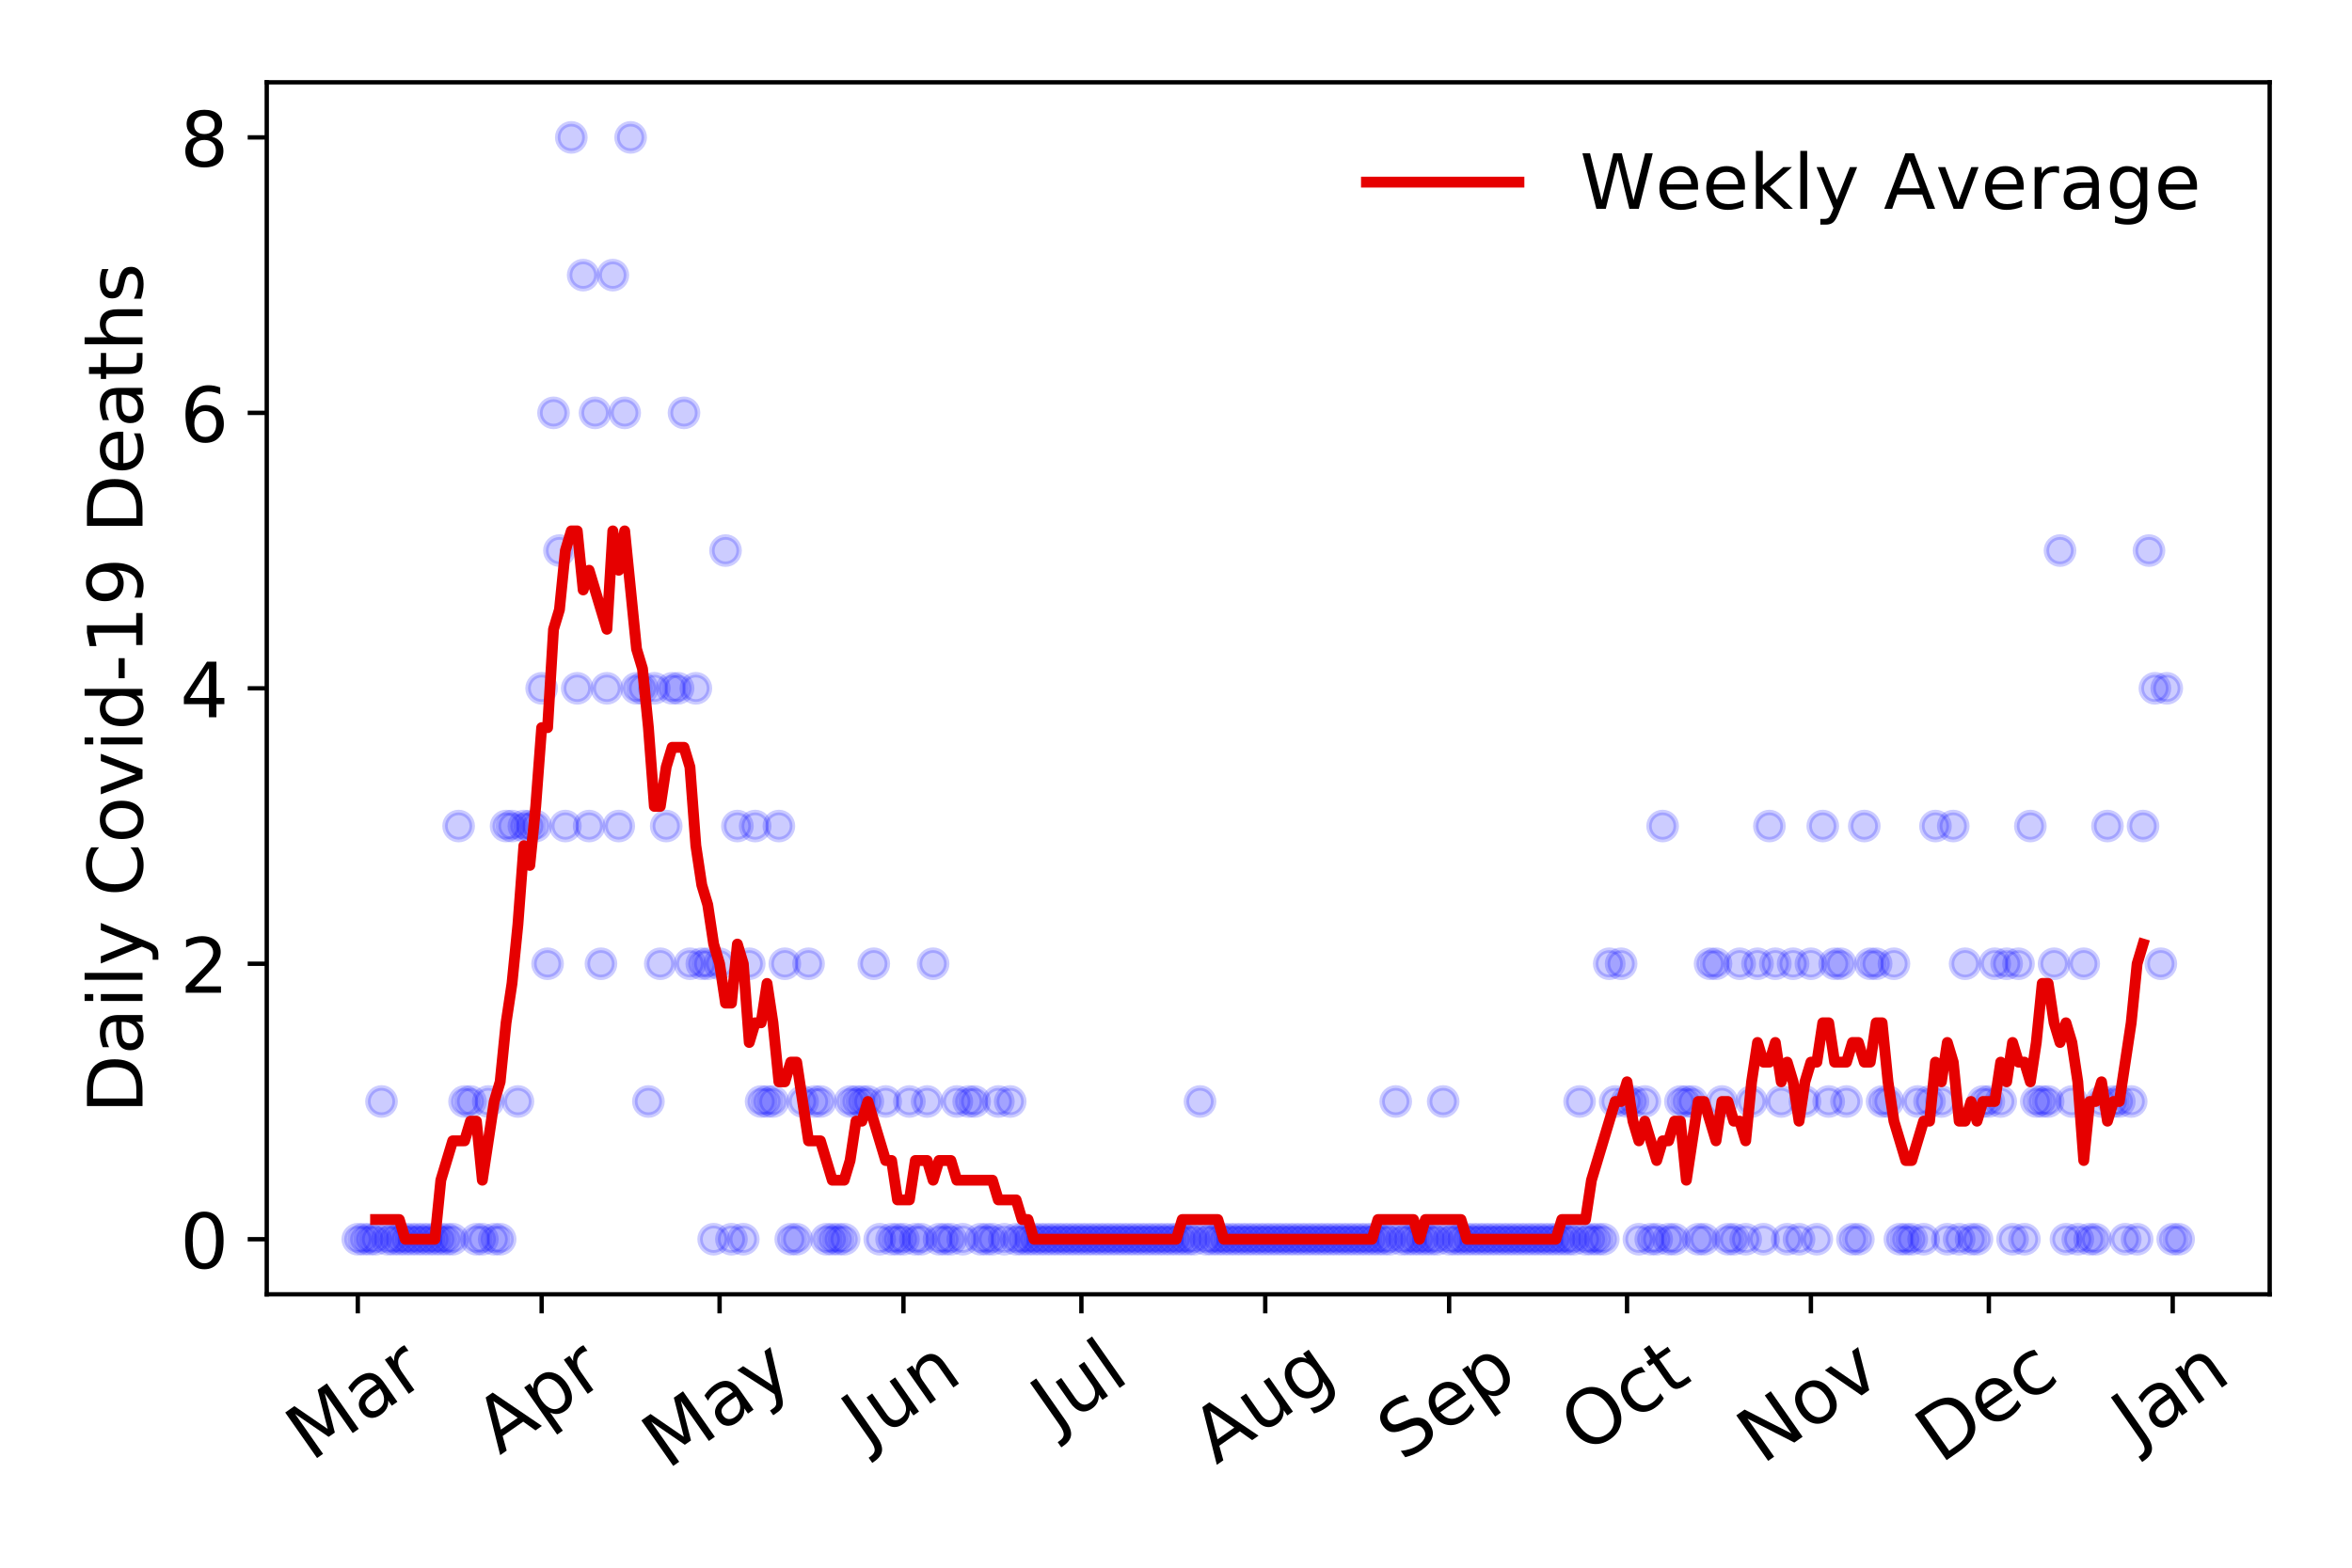 <?xml version="1.0" encoding="utf-8" standalone="no"?>
<!DOCTYPE svg PUBLIC "-//W3C//DTD SVG 1.1//EN"
  "http://www.w3.org/Graphics/SVG/1.1/DTD/svg11.dtd">
<!-- Created with matplotlib (https://matplotlib.org/) -->
<svg height="288pt" version="1.1" viewBox="0 0 432 288" width="432pt" xmlns="http://www.w3.org/2000/svg" xmlns:xlink="http://www.w3.org/1999/xlink">
 <defs>
  <style type="text/css">
*{stroke-linecap:butt;stroke-linejoin:round;}
  </style>
 </defs>
 <g id="figure_1">
  <g id="patch_1">
   <path d="M 0 288 
L 432 288 
L 432 0 
L 0 0 
z
" style="fill:#ffffff;"/>
  </g>
  <g id="axes_1">
   <g id="patch_2">
    <path d="M 48.995 237.778 
L 416.88 237.778 
L 416.88 15.12 
L 48.995 15.12 
z
" style="fill:#ffffff;"/>
   </g>
   <g id="matplotlib.axis_1">
    <g id="xtick_1">
     <g id="line2d_1">
      <defs>
       <path d="M 0 0 
L 0 3.5 
" id="m2f562b41f4" style="stroke:#000000;stroke-width:0.8;"/>
      </defs>
      <g>
       <use style="stroke:#000000;stroke-width:0.8;" x="65.717" xlink:href="#m2f562b41f4" y="237.778"/>
      </g>
     </g>
     <g id="text_1">
      <!-- Mar -->
      <defs>
       <path d="M 9.812 72.906 
L 24.516 72.906 
L 43.109 23.297 
L 61.812 72.906 
L 76.516 72.906 
L 76.516 0 
L 66.891 0 
L 66.891 64.016 
L 48.094 14.016 
L 38.188 14.016 
L 19.391 64.016 
L 19.391 0 
L 9.812 0 
z
" id="DejaVuSans-77"/>
       <path d="M 34.281 27.484 
Q 23.391 27.484 19.188 25 
Q 14.984 22.516 14.984 16.5 
Q 14.984 11.719 18.141 8.906 
Q 21.297 6.109 26.703 6.109 
Q 34.188 6.109 38.703 11.406 
Q 43.219 16.703 43.219 25.484 
L 43.219 27.484 
z
M 52.203 31.203 
L 52.203 0 
L 43.219 0 
L 43.219 8.297 
Q 40.141 3.328 35.547 0.953 
Q 30.953 -1.422 24.312 -1.422 
Q 15.922 -1.422 10.953 3.297 
Q 6 8.016 6 15.922 
Q 6 25.141 12.172 29.828 
Q 18.359 34.516 30.609 34.516 
L 43.219 34.516 
L 43.219 35.406 
Q 43.219 41.609 39.141 45 
Q 35.062 48.391 27.688 48.391 
Q 23 48.391 18.547 47.266 
Q 14.109 46.141 10.016 43.891 
L 10.016 52.203 
Q 14.938 54.109 19.578 55.047 
Q 24.219 56 28.609 56 
Q 40.484 56 46.344 49.844 
Q 52.203 43.703 52.203 31.203 
z
" id="DejaVuSans-97"/>
       <path d="M 41.109 46.297 
Q 39.594 47.172 37.812 47.578 
Q 36.031 48 33.891 48 
Q 26.266 48 22.188 43.047 
Q 18.109 38.094 18.109 28.812 
L 18.109 0 
L 9.078 0 
L 9.078 54.688 
L 18.109 54.688 
L 18.109 46.188 
Q 20.953 51.172 25.484 53.578 
Q 30.031 56 36.531 56 
Q 37.453 56 38.578 55.875 
Q 39.703 55.766 41.062 55.516 
z
" id="DejaVuSans-114"/>
      </defs>
      <g transform="translate(57.114 268.643)rotate(-35)scale(0.14 -0.14)">
       <use xlink:href="#DejaVuSans-77"/>
       <use x="86.279" xlink:href="#DejaVuSans-97"/>
       <use x="147.559" xlink:href="#DejaVuSans-114"/>
      </g>
     </g>
    </g>
    <g id="xtick_2">
     <g id="line2d_2">
      <g>
       <use style="stroke:#000000;stroke-width:0.8;" x="99.488" xlink:href="#m2f562b41f4" y="237.778"/>
      </g>
     </g>
     <g id="text_2">
      <!-- Apr -->
      <defs>
       <path d="M 34.188 63.188 
L 20.797 26.906 
L 47.609 26.906 
z
M 28.609 72.906 
L 39.797 72.906 
L 67.578 0 
L 57.328 0 
L 50.688 18.703 
L 17.828 18.703 
L 11.188 0 
L 0.781 0 
z
" id="DejaVuSans-65"/>
       <path d="M 18.109 8.203 
L 18.109 -20.797 
L 9.078 -20.797 
L 9.078 54.688 
L 18.109 54.688 
L 18.109 46.391 
Q 20.953 51.266 25.266 53.625 
Q 29.594 56 35.594 56 
Q 45.562 56 51.781 48.094 
Q 58.016 40.188 58.016 27.297 
Q 58.016 14.406 51.781 6.484 
Q 45.562 -1.422 35.594 -1.422 
Q 29.594 -1.422 25.266 0.953 
Q 20.953 3.328 18.109 8.203 
z
M 48.688 27.297 
Q 48.688 37.203 44.609 42.844 
Q 40.531 48.484 33.406 48.484 
Q 26.266 48.484 22.188 42.844 
Q 18.109 37.203 18.109 27.297 
Q 18.109 17.391 22.188 11.75 
Q 26.266 6.109 33.406 6.109 
Q 40.531 6.109 44.609 11.75 
Q 48.688 17.391 48.688 27.297 
z
" id="DejaVuSans-112"/>
      </defs>
      <g transform="translate(91.784 267.384)rotate(-35)scale(0.14 -0.14)">
       <use xlink:href="#DejaVuSans-65"/>
       <use x="68.408" xlink:href="#DejaVuSans-112"/>
       <use x="131.885" xlink:href="#DejaVuSans-114"/>
      </g>
     </g>
    </g>
    <g id="xtick_3">
     <g id="line2d_3">
      <g>
       <use style="stroke:#000000;stroke-width:0.8;" x="132.169" xlink:href="#m2f562b41f4" y="237.778"/>
      </g>
     </g>
     <g id="text_3">
      <!-- May -->
      <defs>
       <path d="M 32.172 -5.078 
Q 28.375 -14.844 24.75 -17.812 
Q 21.141 -20.797 15.094 -20.797 
L 7.906 -20.797 
L 7.906 -13.281 
L 13.188 -13.281 
Q 16.891 -13.281 18.938 -11.516 
Q 21 -9.766 23.484 -3.219 
L 25.094 0.875 
L 2.984 54.688 
L 12.5 54.688 
L 29.594 11.922 
L 46.688 54.688 
L 56.203 54.688 
z
" id="DejaVuSans-121"/>
      </defs>
      <g transform="translate(122.53 270.094)rotate(-35)scale(0.14 -0.14)">
       <use xlink:href="#DejaVuSans-77"/>
       <use x="86.279" xlink:href="#DejaVuSans-97"/>
       <use x="147.559" xlink:href="#DejaVuSans-121"/>
      </g>
     </g>
    </g>
    <g id="xtick_4">
     <g id="line2d_4">
      <g>
       <use style="stroke:#000000;stroke-width:0.8;" x="165.94" xlink:href="#m2f562b41f4" y="237.778"/>
      </g>
     </g>
     <g id="text_4">
      <!-- Jun -->
      <defs>
       <path d="M 9.812 72.906 
L 19.672 72.906 
L 19.672 5.078 
Q 19.672 -8.109 14.672 -14.062 
Q 9.672 -20.016 -1.422 -20.016 
L -5.172 -20.016 
L -5.172 -11.719 
L -2.094 -11.719 
Q 4.438 -11.719 7.125 -8.047 
Q 9.812 -4.391 9.812 5.078 
z
" id="DejaVuSans-74"/>
       <path d="M 8.5 21.578 
L 8.5 54.688 
L 17.484 54.688 
L 17.484 21.922 
Q 17.484 14.156 20.5 10.266 
Q 23.531 6.391 29.594 6.391 
Q 36.859 6.391 41.078 11.031 
Q 45.312 15.672 45.312 23.688 
L 45.312 54.688 
L 54.297 54.688 
L 54.297 0 
L 45.312 0 
L 45.312 8.406 
Q 42.047 3.422 37.719 1 
Q 33.406 -1.422 27.688 -1.422 
Q 18.266 -1.422 13.375 4.438 
Q 8.5 10.297 8.5 21.578 
z
M 31.109 56 
z
" id="DejaVuSans-117"/>
       <path d="M 54.891 33.016 
L 54.891 0 
L 45.906 0 
L 45.906 32.719 
Q 45.906 40.484 42.875 44.328 
Q 39.844 48.188 33.797 48.188 
Q 26.516 48.188 22.312 43.547 
Q 18.109 38.922 18.109 30.906 
L 18.109 0 
L 9.078 0 
L 9.078 54.688 
L 18.109 54.688 
L 18.109 46.188 
Q 21.344 51.125 25.703 53.562 
Q 30.078 56 35.797 56 
Q 45.219 56 50.047 50.172 
Q 54.891 44.344 54.891 33.016 
z
" id="DejaVuSans-110"/>
      </defs>
      <g transform="translate(159.197 266.039)rotate(-35)scale(0.14 -0.14)">
       <use xlink:href="#DejaVuSans-74"/>
       <use x="29.492" xlink:href="#DejaVuSans-117"/>
       <use x="92.871" xlink:href="#DejaVuSans-110"/>
      </g>
     </g>
    </g>
    <g id="xtick_5">
     <g id="line2d_5">
      <g>
       <use style="stroke:#000000;stroke-width:0.8;" x="198.622" xlink:href="#m2f562b41f4" y="237.778"/>
      </g>
     </g>
     <g id="text_5">
      <!-- Jul -->
      <defs>
       <path d="M 9.422 75.984 
L 18.406 75.984 
L 18.406 0 
L 9.422 0 
z
" id="DejaVuSans-108"/>
      </defs>
      <g transform="translate(193.919 263.181)rotate(-35)scale(0.14 -0.14)">
       <use xlink:href="#DejaVuSans-74"/>
       <use x="29.492" xlink:href="#DejaVuSans-117"/>
       <use x="92.871" xlink:href="#DejaVuSans-108"/>
      </g>
     </g>
    </g>
    <g id="xtick_6">
     <g id="line2d_6">
      <g>
       <use style="stroke:#000000;stroke-width:0.8;" x="232.393" xlink:href="#m2f562b41f4" y="237.778"/>
      </g>
     </g>
     <g id="text_6">
      <!-- Aug -->
      <defs>
       <path d="M 45.406 27.984 
Q 45.406 37.75 41.375 43.109 
Q 37.359 48.484 30.078 48.484 
Q 22.859 48.484 18.828 43.109 
Q 14.797 37.75 14.797 27.984 
Q 14.797 18.266 18.828 12.891 
Q 22.859 7.516 30.078 7.516 
Q 37.359 7.516 41.375 12.891 
Q 45.406 18.266 45.406 27.984 
z
M 54.391 6.781 
Q 54.391 -7.172 48.188 -13.984 
Q 42 -20.797 29.203 -20.797 
Q 24.469 -20.797 20.266 -20.094 
Q 16.062 -19.391 12.109 -17.922 
L 12.109 -9.188 
Q 16.062 -11.328 19.922 -12.344 
Q 23.781 -13.375 27.781 -13.375 
Q 36.625 -13.375 41.016 -8.766 
Q 45.406 -4.156 45.406 5.172 
L 45.406 9.625 
Q 42.625 4.781 38.281 2.391 
Q 33.938 0 27.875 0 
Q 17.828 0 11.672 7.656 
Q 5.516 15.328 5.516 27.984 
Q 5.516 40.672 11.672 48.328 
Q 17.828 56 27.875 56 
Q 33.938 56 38.281 53.609 
Q 42.625 51.219 45.406 46.391 
L 45.406 54.688 
L 54.391 54.688 
z
" id="DejaVuSans-103"/>
      </defs>
      <g transform="translate(223.412 269.172)rotate(-35)scale(0.14 -0.14)">
       <use xlink:href="#DejaVuSans-65"/>
       <use x="68.408" xlink:href="#DejaVuSans-117"/>
       <use x="131.787" xlink:href="#DejaVuSans-103"/>
      </g>
     </g>
    </g>
    <g id="xtick_7">
     <g id="line2d_7">
      <g>
       <use style="stroke:#000000;stroke-width:0.8;" x="266.164" xlink:href="#m2f562b41f4" y="237.778"/>
      </g>
     </g>
     <g id="text_7">
      <!-- Sep -->
      <defs>
       <path d="M 53.516 70.516 
L 53.516 60.891 
Q 47.906 63.578 42.922 64.891 
Q 37.938 66.219 33.297 66.219 
Q 25.25 66.219 20.875 63.094 
Q 16.5 59.969 16.5 54.203 
Q 16.5 49.359 19.406 46.891 
Q 22.312 44.438 30.422 42.922 
L 36.375 41.703 
Q 47.406 39.594 52.656 34.297 
Q 57.906 29 57.906 20.125 
Q 57.906 9.516 50.797 4.047 
Q 43.703 -1.422 29.984 -1.422 
Q 24.812 -1.422 18.969 -0.25 
Q 13.141 0.922 6.891 3.219 
L 6.891 13.375 
Q 12.891 10.016 18.656 8.297 
Q 24.422 6.594 29.984 6.594 
Q 38.422 6.594 43.016 9.906 
Q 47.609 13.234 47.609 19.391 
Q 47.609 24.75 44.312 27.781 
Q 41.016 30.812 33.5 32.328 
L 27.484 33.5 
Q 16.453 35.688 11.516 40.375 
Q 6.594 45.062 6.594 53.422 
Q 6.594 63.094 13.406 68.656 
Q 20.219 74.219 32.172 74.219 
Q 37.312 74.219 42.625 73.281 
Q 47.953 72.359 53.516 70.516 
z
" id="DejaVuSans-83"/>
       <path d="M 56.203 29.594 
L 56.203 25.203 
L 14.891 25.203 
Q 15.484 15.922 20.484 11.062 
Q 25.484 6.203 34.422 6.203 
Q 39.594 6.203 44.453 7.469 
Q 49.312 8.734 54.109 11.281 
L 54.109 2.781 
Q 49.266 0.734 44.188 -0.344 
Q 39.109 -1.422 33.891 -1.422 
Q 20.797 -1.422 13.156 6.188 
Q 5.516 13.812 5.516 26.812 
Q 5.516 40.234 12.766 48.109 
Q 20.016 56 32.328 56 
Q 43.359 56 49.781 48.891 
Q 56.203 41.797 56.203 29.594 
z
M 47.219 32.234 
Q 47.125 39.594 43.094 43.984 
Q 39.062 48.391 32.422 48.391 
Q 24.906 48.391 20.391 44.141 
Q 15.875 39.891 15.188 32.172 
z
" id="DejaVuSans-101"/>
      </defs>
      <g transform="translate(257.571 268.629)rotate(-35)scale(0.14 -0.14)">
       <use xlink:href="#DejaVuSans-83"/>
       <use x="63.477" xlink:href="#DejaVuSans-101"/>
       <use x="125" xlink:href="#DejaVuSans-112"/>
      </g>
     </g>
    </g>
    <g id="xtick_8">
     <g id="line2d_8">
      <g>
       <use style="stroke:#000000;stroke-width:0.8;" x="298.845" xlink:href="#m2f562b41f4" y="237.778"/>
      </g>
     </g>
     <g id="text_8">
      <!-- Oct -->
      <defs>
       <path d="M 39.406 66.219 
Q 28.656 66.219 22.328 58.203 
Q 16.016 50.203 16.016 36.375 
Q 16.016 22.609 22.328 14.594 
Q 28.656 6.594 39.406 6.594 
Q 50.141 6.594 56.422 14.594 
Q 62.703 22.609 62.703 36.375 
Q 62.703 50.203 56.422 58.203 
Q 50.141 66.219 39.406 66.219 
z
M 39.406 74.219 
Q 54.734 74.219 63.906 63.938 
Q 73.094 53.656 73.094 36.375 
Q 73.094 19.141 63.906 8.859 
Q 54.734 -1.422 39.406 -1.422 
Q 24.031 -1.422 14.812 8.828 
Q 5.609 19.094 5.609 36.375 
Q 5.609 53.656 14.812 63.938 
Q 24.031 74.219 39.406 74.219 
z
" id="DejaVuSans-79"/>
       <path d="M 48.781 52.594 
L 48.781 44.188 
Q 44.969 46.297 41.141 47.344 
Q 37.312 48.391 33.406 48.391 
Q 24.656 48.391 19.812 42.844 
Q 14.984 37.312 14.984 27.297 
Q 14.984 17.281 19.812 11.734 
Q 24.656 6.203 33.406 6.203 
Q 37.312 6.203 41.141 7.25 
Q 44.969 8.297 48.781 10.406 
L 48.781 2.094 
Q 45.016 0.344 40.984 -0.531 
Q 36.969 -1.422 32.422 -1.422 
Q 20.062 -1.422 12.781 6.344 
Q 5.516 14.109 5.516 27.297 
Q 5.516 40.672 12.859 48.328 
Q 20.219 56 33.016 56 
Q 37.156 56 41.109 55.141 
Q 45.062 54.297 48.781 52.594 
z
" id="DejaVuSans-99"/>
       <path d="M 18.312 70.219 
L 18.312 54.688 
L 36.812 54.688 
L 36.812 47.703 
L 18.312 47.703 
L 18.312 18.016 
Q 18.312 11.328 20.141 9.422 
Q 21.969 7.516 27.594 7.516 
L 36.812 7.516 
L 36.812 0 
L 27.594 0 
Q 17.188 0 13.234 3.875 
Q 9.281 7.766 9.281 18.016 
L 9.281 47.703 
L 2.688 47.703 
L 2.688 54.688 
L 9.281 54.688 
L 9.281 70.219 
z
" id="DejaVuSans-116"/>
      </defs>
      <g transform="translate(291.146 267.377)rotate(-35)scale(0.14 -0.14)">
       <use xlink:href="#DejaVuSans-79"/>
       <use x="78.711" xlink:href="#DejaVuSans-99"/>
       <use x="133.691" xlink:href="#DejaVuSans-116"/>
      </g>
     </g>
    </g>
    <g id="xtick_9">
     <g id="line2d_9">
      <g>
       <use style="stroke:#000000;stroke-width:0.8;" x="332.616" xlink:href="#m2f562b41f4" y="237.778"/>
      </g>
     </g>
     <g id="text_9">
      <!-- Nov -->
      <defs>
       <path d="M 9.812 72.906 
L 23.094 72.906 
L 55.422 11.922 
L 55.422 72.906 
L 64.984 72.906 
L 64.984 0 
L 51.703 0 
L 19.391 60.984 
L 19.391 0 
L 9.812 0 
z
" id="DejaVuSans-78"/>
       <path d="M 30.609 48.391 
Q 23.391 48.391 19.188 42.75 
Q 14.984 37.109 14.984 27.297 
Q 14.984 17.484 19.156 11.844 
Q 23.344 6.203 30.609 6.203 
Q 37.797 6.203 41.984 11.859 
Q 46.188 17.531 46.188 27.297 
Q 46.188 37.016 41.984 42.703 
Q 37.797 48.391 30.609 48.391 
z
M 30.609 56 
Q 42.328 56 49.016 48.375 
Q 55.719 40.766 55.719 27.297 
Q 55.719 13.875 49.016 6.219 
Q 42.328 -1.422 30.609 -1.422 
Q 18.844 -1.422 12.172 6.219 
Q 5.516 13.875 5.516 27.297 
Q 5.516 40.766 12.172 48.375 
Q 18.844 56 30.609 56 
z
" id="DejaVuSans-111"/>
       <path d="M 2.984 54.688 
L 12.5 54.688 
L 29.594 8.797 
L 46.688 54.688 
L 56.203 54.688 
L 35.688 0 
L 23.484 0 
z
" id="DejaVuSans-118"/>
      </defs>
      <g transform="translate(323.64 269.166)rotate(-35)scale(0.14 -0.14)">
       <use xlink:href="#DejaVuSans-78"/>
       <use x="74.805" xlink:href="#DejaVuSans-111"/>
       <use x="135.986" xlink:href="#DejaVuSans-118"/>
      </g>
     </g>
    </g>
    <g id="xtick_10">
     <g id="line2d_10">
      <g>
       <use style="stroke:#000000;stroke-width:0.8;" x="365.298" xlink:href="#m2f562b41f4" y="237.778"/>
      </g>
     </g>
     <g id="text_10">
      <!-- Dec -->
      <defs>
       <path d="M 19.672 64.797 
L 19.672 8.109 
L 31.594 8.109 
Q 46.688 8.109 53.688 14.938 
Q 60.688 21.781 60.688 36.531 
Q 60.688 51.172 53.688 57.984 
Q 46.688 64.797 31.594 64.797 
z
M 9.812 72.906 
L 30.078 72.906 
Q 51.266 72.906 61.172 64.094 
Q 71.094 55.281 71.094 36.531 
Q 71.094 17.672 61.125 8.828 
Q 51.172 0 30.078 0 
L 9.812 0 
z
" id="DejaVuSans-68"/>
      </defs>
      <g transform="translate(356.417 269.032)rotate(-35)scale(0.14 -0.14)">
       <use xlink:href="#DejaVuSans-68"/>
       <use x="77.002" xlink:href="#DejaVuSans-101"/>
       <use x="138.525" xlink:href="#DejaVuSans-99"/>
      </g>
     </g>
    </g>
    <g id="xtick_11">
     <g id="line2d_11">
      <g>
       <use style="stroke:#000000;stroke-width:0.8;" x="399.069" xlink:href="#m2f562b41f4" y="237.778"/>
      </g>
     </g>
     <g id="text_11">
      <!-- Jan -->
      <g transform="translate(392.445 265.871)rotate(-35)scale(0.14 -0.14)">
       <use xlink:href="#DejaVuSans-74"/>
       <use x="29.492" xlink:href="#DejaVuSans-97"/>
       <use x="90.771" xlink:href="#DejaVuSans-110"/>
      </g>
     </g>
    </g>
   </g>
   <g id="matplotlib.axis_2">
    <g id="ytick_1">
     <g id="line2d_12">
      <defs>
       <path d="M 0 0 
L -3.5 0 
" id="me1b174a738" style="stroke:#000000;stroke-width:0.8;"/>
      </defs>
      <g>
       <use style="stroke:#000000;stroke-width:0.8;" x="48.995" xlink:href="#me1b174a738" y="227.657"/>
      </g>
     </g>
     <g id="text_12">
      <!-- 0 -->
      <defs>
       <path d="M 31.781 66.406 
Q 24.172 66.406 20.328 58.906 
Q 16.5 51.422 16.5 36.375 
Q 16.5 21.391 20.328 13.891 
Q 24.172 6.391 31.781 6.391 
Q 39.453 6.391 43.281 13.891 
Q 47.125 21.391 47.125 36.375 
Q 47.125 51.422 43.281 58.906 
Q 39.453 66.406 31.781 66.406 
z
M 31.781 74.219 
Q 44.047 74.219 50.516 64.516 
Q 56.984 54.828 56.984 36.375 
Q 56.984 17.969 50.516 8.266 
Q 44.047 -1.422 31.781 -1.422 
Q 19.531 -1.422 13.062 8.266 
Q 6.594 17.969 6.594 36.375 
Q 6.594 54.828 13.062 64.516 
Q 19.531 74.219 31.781 74.219 
z
" id="DejaVuSans-48"/>
      </defs>
      <g transform="translate(33.087 232.976)scale(0.14 -0.14)">
       <use xlink:href="#DejaVuSans-48"/>
      </g>
     </g>
    </g>
    <g id="ytick_2">
     <g id="line2d_13">
      <g>
       <use style="stroke:#000000;stroke-width:0.8;" x="48.995" xlink:href="#me1b174a738" y="177.053"/>
      </g>
     </g>
     <g id="text_13">
      <!-- 2 -->
      <defs>
       <path d="M 19.188 8.297 
L 53.609 8.297 
L 53.609 0 
L 7.328 0 
L 7.328 8.297 
Q 12.938 14.109 22.625 23.891 
Q 32.328 33.688 34.812 36.531 
Q 39.547 41.844 41.422 45.531 
Q 43.312 49.219 43.312 52.781 
Q 43.312 58.594 39.234 62.25 
Q 35.156 65.922 28.609 65.922 
Q 23.969 65.922 18.812 64.312 
Q 13.672 62.703 7.812 59.422 
L 7.812 69.391 
Q 13.766 71.781 18.938 73 
Q 24.125 74.219 28.422 74.219 
Q 39.75 74.219 46.484 68.547 
Q 53.219 62.891 53.219 53.422 
Q 53.219 48.922 51.531 44.891 
Q 49.859 40.875 45.406 35.406 
Q 44.188 33.984 37.641 27.219 
Q 31.109 20.453 19.188 8.297 
z
" id="DejaVuSans-50"/>
      </defs>
      <g transform="translate(33.087 182.372)scale(0.14 -0.14)">
       <use xlink:href="#DejaVuSans-50"/>
      </g>
     </g>
    </g>
    <g id="ytick_3">
     <g id="line2d_14">
      <g>
       <use style="stroke:#000000;stroke-width:0.8;" x="48.995" xlink:href="#me1b174a738" y="126.449"/>
      </g>
     </g>
     <g id="text_14">
      <!-- 4 -->
      <defs>
       <path d="M 37.797 64.312 
L 12.891 25.391 
L 37.797 25.391 
z
M 35.203 72.906 
L 47.609 72.906 
L 47.609 25.391 
L 58.016 25.391 
L 58.016 17.188 
L 47.609 17.188 
L 47.609 0 
L 37.797 0 
L 37.797 17.188 
L 4.891 17.188 
L 4.891 26.703 
z
" id="DejaVuSans-52"/>
      </defs>
      <g transform="translate(33.087 131.768)scale(0.14 -0.14)">
       <use xlink:href="#DejaVuSans-52"/>
      </g>
     </g>
    </g>
    <g id="ytick_4">
     <g id="line2d_15">
      <g>
       <use style="stroke:#000000;stroke-width:0.8;" x="48.995" xlink:href="#me1b174a738" y="75.845"/>
      </g>
     </g>
     <g id="text_15">
      <!-- 6 -->
      <defs>
       <path d="M 33.016 40.375 
Q 26.375 40.375 22.484 35.828 
Q 18.609 31.297 18.609 23.391 
Q 18.609 15.531 22.484 10.953 
Q 26.375 6.391 33.016 6.391 
Q 39.656 6.391 43.531 10.953 
Q 47.406 15.531 47.406 23.391 
Q 47.406 31.297 43.531 35.828 
Q 39.656 40.375 33.016 40.375 
z
M 52.594 71.297 
L 52.594 62.312 
Q 48.875 64.062 45.094 64.984 
Q 41.312 65.922 37.594 65.922 
Q 27.828 65.922 22.672 59.328 
Q 17.531 52.734 16.797 39.406 
Q 19.672 43.656 24.016 45.922 
Q 28.375 48.188 33.594 48.188 
Q 44.578 48.188 50.953 41.516 
Q 57.328 34.859 57.328 23.391 
Q 57.328 12.156 50.688 5.359 
Q 44.047 -1.422 33.016 -1.422 
Q 20.359 -1.422 13.672 8.266 
Q 6.984 17.969 6.984 36.375 
Q 6.984 53.656 15.188 63.938 
Q 23.391 74.219 37.203 74.219 
Q 40.922 74.219 44.703 73.484 
Q 48.484 72.75 52.594 71.297 
z
" id="DejaVuSans-54"/>
      </defs>
      <g transform="translate(33.087 81.164)scale(0.14 -0.14)">
       <use xlink:href="#DejaVuSans-54"/>
      </g>
     </g>
    </g>
    <g id="ytick_5">
     <g id="line2d_16">
      <g>
       <use style="stroke:#000000;stroke-width:0.8;" x="48.995" xlink:href="#me1b174a738" y="25.241"/>
      </g>
     </g>
     <g id="text_16">
      <!-- 8 -->
      <defs>
       <path d="M 31.781 34.625 
Q 24.75 34.625 20.719 30.859 
Q 16.703 27.094 16.703 20.516 
Q 16.703 13.922 20.719 10.156 
Q 24.75 6.391 31.781 6.391 
Q 38.812 6.391 42.859 10.172 
Q 46.922 13.969 46.922 20.516 
Q 46.922 27.094 42.891 30.859 
Q 38.875 34.625 31.781 34.625 
z
M 21.922 38.812 
Q 15.578 40.375 12.031 44.719 
Q 8.5 49.078 8.5 55.328 
Q 8.5 64.062 14.719 69.141 
Q 20.953 74.219 31.781 74.219 
Q 42.672 74.219 48.875 69.141 
Q 55.078 64.062 55.078 55.328 
Q 55.078 49.078 51.531 44.719 
Q 48 40.375 41.703 38.812 
Q 48.828 37.156 52.797 32.312 
Q 56.781 27.484 56.781 20.516 
Q 56.781 9.906 50.312 4.234 
Q 43.844 -1.422 31.781 -1.422 
Q 19.734 -1.422 13.25 4.234 
Q 6.781 9.906 6.781 20.516 
Q 6.781 27.484 10.781 32.312 
Q 14.797 37.156 21.922 38.812 
z
M 18.312 54.391 
Q 18.312 48.734 21.844 45.562 
Q 25.391 42.391 31.781 42.391 
Q 38.141 42.391 41.719 45.562 
Q 45.312 48.734 45.312 54.391 
Q 45.312 60.062 41.719 63.234 
Q 38.141 66.406 31.781 66.406 
Q 25.391 66.406 21.844 63.234 
Q 18.312 60.062 18.312 54.391 
z
" id="DejaVuSans-56"/>
      </defs>
      <g transform="translate(33.087 30.56)scale(0.14 -0.14)">
       <use xlink:href="#DejaVuSans-56"/>
      </g>
     </g>
    </g>
    <g id="text_17">
     <!-- Daily Covid-19 Deaths -->
     <defs>
      <path d="M 9.422 54.688 
L 18.406 54.688 
L 18.406 0 
L 9.422 0 
z
M 9.422 75.984 
L 18.406 75.984 
L 18.406 64.594 
L 9.422 64.594 
z
" id="DejaVuSans-105"/>
      <path id="DejaVuSans-32"/>
      <path d="M 64.406 67.281 
L 64.406 56.891 
Q 59.422 61.531 53.781 63.812 
Q 48.141 66.109 41.797 66.109 
Q 29.297 66.109 22.656 58.469 
Q 16.016 50.828 16.016 36.375 
Q 16.016 21.969 22.656 14.328 
Q 29.297 6.688 41.797 6.688 
Q 48.141 6.688 53.781 8.984 
Q 59.422 11.281 64.406 15.922 
L 64.406 5.609 
Q 59.234 2.094 53.438 0.328 
Q 47.656 -1.422 41.219 -1.422 
Q 24.656 -1.422 15.125 8.703 
Q 5.609 18.844 5.609 36.375 
Q 5.609 53.953 15.125 64.078 
Q 24.656 74.219 41.219 74.219 
Q 47.75 74.219 53.531 72.484 
Q 59.328 70.75 64.406 67.281 
z
" id="DejaVuSans-67"/>
      <path d="M 45.406 46.391 
L 45.406 75.984 
L 54.391 75.984 
L 54.391 0 
L 45.406 0 
L 45.406 8.203 
Q 42.578 3.328 38.25 0.953 
Q 33.938 -1.422 27.875 -1.422 
Q 17.969 -1.422 11.734 6.484 
Q 5.516 14.406 5.516 27.297 
Q 5.516 40.188 11.734 48.094 
Q 17.969 56 27.875 56 
Q 33.938 56 38.25 53.625 
Q 42.578 51.266 45.406 46.391 
z
M 14.797 27.297 
Q 14.797 17.391 18.875 11.75 
Q 22.953 6.109 30.078 6.109 
Q 37.203 6.109 41.297 11.75 
Q 45.406 17.391 45.406 27.297 
Q 45.406 37.203 41.297 42.844 
Q 37.203 48.484 30.078 48.484 
Q 22.953 48.484 18.875 42.844 
Q 14.797 37.203 14.797 27.297 
z
" id="DejaVuSans-100"/>
      <path d="M 4.891 31.391 
L 31.203 31.391 
L 31.203 23.391 
L 4.891 23.391 
z
" id="DejaVuSans-45"/>
      <path d="M 12.406 8.297 
L 28.516 8.297 
L 28.516 63.922 
L 10.984 60.406 
L 10.984 69.391 
L 28.422 72.906 
L 38.281 72.906 
L 38.281 8.297 
L 54.391 8.297 
L 54.391 0 
L 12.406 0 
z
" id="DejaVuSans-49"/>
      <path d="M 10.984 1.516 
L 10.984 10.5 
Q 14.703 8.734 18.5 7.812 
Q 22.312 6.891 25.984 6.891 
Q 35.75 6.891 40.891 13.453 
Q 46.047 20.016 46.781 33.406 
Q 43.953 29.203 39.594 26.953 
Q 35.25 24.703 29.984 24.703 
Q 19.047 24.703 12.672 31.312 
Q 6.297 37.938 6.297 49.422 
Q 6.297 60.641 12.938 67.422 
Q 19.578 74.219 30.609 74.219 
Q 43.266 74.219 49.922 64.516 
Q 56.594 54.828 56.594 36.375 
Q 56.594 19.141 48.406 8.859 
Q 40.234 -1.422 26.422 -1.422 
Q 22.703 -1.422 18.891 -0.688 
Q 15.094 0.047 10.984 1.516 
z
M 30.609 32.422 
Q 37.25 32.422 41.125 36.953 
Q 45.016 41.5 45.016 49.422 
Q 45.016 57.281 41.125 61.844 
Q 37.25 66.406 30.609 66.406 
Q 23.969 66.406 20.094 61.844 
Q 16.219 57.281 16.219 49.422 
Q 16.219 41.5 20.094 36.953 
Q 23.969 32.422 30.609 32.422 
z
" id="DejaVuSans-57"/>
      <path d="M 54.891 33.016 
L 54.891 0 
L 45.906 0 
L 45.906 32.719 
Q 45.906 40.484 42.875 44.328 
Q 39.844 48.188 33.797 48.188 
Q 26.516 48.188 22.312 43.547 
Q 18.109 38.922 18.109 30.906 
L 18.109 0 
L 9.078 0 
L 9.078 75.984 
L 18.109 75.984 
L 18.109 46.188 
Q 21.344 51.125 25.703 53.562 
Q 30.078 56 35.797 56 
Q 45.219 56 50.047 50.172 
Q 54.891 44.344 54.891 33.016 
z
" id="DejaVuSans-104"/>
      <path d="M 44.281 53.078 
L 44.281 44.578 
Q 40.484 46.531 36.375 47.5 
Q 32.281 48.484 27.875 48.484 
Q 21.188 48.484 17.844 46.438 
Q 14.5 44.391 14.5 40.281 
Q 14.5 37.156 16.891 35.375 
Q 19.281 33.594 26.516 31.984 
L 29.594 31.297 
Q 39.156 29.25 43.188 25.516 
Q 47.219 21.781 47.219 15.094 
Q 47.219 7.469 41.188 3.016 
Q 35.156 -1.422 24.609 -1.422 
Q 20.219 -1.422 15.453 -0.562 
Q 10.688 0.297 5.422 2 
L 5.422 11.281 
Q 10.406 8.688 15.234 7.391 
Q 20.062 6.109 24.812 6.109 
Q 31.156 6.109 34.562 8.281 
Q 37.984 10.453 37.984 14.406 
Q 37.984 18.062 35.516 20.016 
Q 33.062 21.969 24.703 23.781 
L 21.578 24.516 
Q 13.234 26.266 9.516 29.906 
Q 5.812 33.547 5.812 39.891 
Q 5.812 47.609 11.281 51.797 
Q 16.75 56 26.812 56 
Q 31.781 56 36.172 55.266 
Q 40.578 54.547 44.281 53.078 
z
" id="DejaVuSans-115"/>
     </defs>
     <g transform="translate(26.176 204.56)rotate(-90)scale(0.14 -0.14)">
      <use xlink:href="#DejaVuSans-68"/>
      <use x="77.002" xlink:href="#DejaVuSans-97"/>
      <use x="138.281" xlink:href="#DejaVuSans-105"/>
      <use x="166.064" xlink:href="#DejaVuSans-108"/>
      <use x="193.848" xlink:href="#DejaVuSans-121"/>
      <use x="253.027" xlink:href="#DejaVuSans-32"/>
      <use x="284.814" xlink:href="#DejaVuSans-67"/>
      <use x="354.639" xlink:href="#DejaVuSans-111"/>
      <use x="415.82" xlink:href="#DejaVuSans-118"/>
      <use x="475" xlink:href="#DejaVuSans-105"/>
      <use x="502.783" xlink:href="#DejaVuSans-100"/>
      <use x="566.26" xlink:href="#DejaVuSans-45"/>
      <use x="602.344" xlink:href="#DejaVuSans-49"/>
      <use x="665.967" xlink:href="#DejaVuSans-57"/>
      <use x="729.59" xlink:href="#DejaVuSans-32"/>
      <use x="761.377" xlink:href="#DejaVuSans-68"/>
      <use x="838.379" xlink:href="#DejaVuSans-101"/>
      <use x="899.902" xlink:href="#DejaVuSans-97"/>
      <use x="961.182" xlink:href="#DejaVuSans-116"/>
      <use x="1000.391" xlink:href="#DejaVuSans-104"/>
      <use x="1063.77" xlink:href="#DejaVuSans-115"/>
     </g>
    </g>
   </g>
   <g id="line2d_17">
    <defs>
     <path d="M 0 2.5 
C 0.663 2.5 1.299 2.237 1.768 1.768 
C 2.237 1.299 2.5 0.663 2.5 0 
C 2.5 -0.663 2.237 -1.299 1.768 -1.768 
C 1.299 -2.237 0.663 -2.5 0 -2.5 
C -0.663 -2.5 -1.299 -2.237 -1.768 -1.768 
C -2.237 -1.299 -2.5 -0.663 -2.5 0 
C -2.5 0.663 -2.237 1.299 -1.768 1.768 
C -1.299 2.237 -0.663 2.5 0 2.5 
z
" id="mc789a08ebe" style="stroke:#0000ff;stroke-opacity:0.2;"/>
    </defs>
    <g clip-path="url(#paaeed9822b)">
     <use style="fill:#0000ff;fill-opacity:0.2;stroke:#0000ff;stroke-opacity:0.2;" x="65.717" xlink:href="#mc789a08ebe" y="227.657"/>
     <use style="fill:#0000ff;fill-opacity:0.2;stroke:#0000ff;stroke-opacity:0.2;" x="66.806" xlink:href="#mc789a08ebe" y="227.657"/>
     <use style="fill:#0000ff;fill-opacity:0.2;stroke:#0000ff;stroke-opacity:0.2;" x="67.896" xlink:href="#mc789a08ebe" y="227.657"/>
     <use style="fill:#0000ff;fill-opacity:0.2;stroke:#0000ff;stroke-opacity:0.2;" x="68.985" xlink:href="#mc789a08ebe" y="227.657"/>
     <use style="fill:#0000ff;fill-opacity:0.2;stroke:#0000ff;stroke-opacity:0.2;" x="70.075" xlink:href="#mc789a08ebe" y="202.355"/>
     <use style="fill:#0000ff;fill-opacity:0.2;stroke:#0000ff;stroke-opacity:0.2;" x="71.164" xlink:href="#mc789a08ebe" y="227.657"/>
     <use style="fill:#0000ff;fill-opacity:0.2;stroke:#0000ff;stroke-opacity:0.2;" x="72.253" xlink:href="#mc789a08ebe" y="227.657"/>
     <use style="fill:#0000ff;fill-opacity:0.2;stroke:#0000ff;stroke-opacity:0.2;" x="73.343" xlink:href="#mc789a08ebe" y="227.657"/>
     <use style="fill:#0000ff;fill-opacity:0.2;stroke:#0000ff;stroke-opacity:0.2;" x="74.432" xlink:href="#mc789a08ebe" y="227.657"/>
     <use style="fill:#0000ff;fill-opacity:0.2;stroke:#0000ff;stroke-opacity:0.2;" x="75.522" xlink:href="#mc789a08ebe" y="227.657"/>
     <use style="fill:#0000ff;fill-opacity:0.2;stroke:#0000ff;stroke-opacity:0.2;" x="76.611" xlink:href="#mc789a08ebe" y="227.657"/>
     <use style="fill:#0000ff;fill-opacity:0.2;stroke:#0000ff;stroke-opacity:0.2;" x="77.7" xlink:href="#mc789a08ebe" y="227.657"/>
     <use style="fill:#0000ff;fill-opacity:0.2;stroke:#0000ff;stroke-opacity:0.2;" x="78.79" xlink:href="#mc789a08ebe" y="227.657"/>
     <use style="fill:#0000ff;fill-opacity:0.2;stroke:#0000ff;stroke-opacity:0.2;" x="79.879" xlink:href="#mc789a08ebe" y="227.657"/>
     <use style="fill:#0000ff;fill-opacity:0.2;stroke:#0000ff;stroke-opacity:0.2;" x="80.968" xlink:href="#mc789a08ebe" y="227.657"/>
     <use style="fill:#0000ff;fill-opacity:0.2;stroke:#0000ff;stroke-opacity:0.2;" x="82.058" xlink:href="#mc789a08ebe" y="227.657"/>
     <use style="fill:#0000ff;fill-opacity:0.2;stroke:#0000ff;stroke-opacity:0.2;" x="83.147" xlink:href="#mc789a08ebe" y="227.657"/>
     <use style="fill:#0000ff;fill-opacity:0.2;stroke:#0000ff;stroke-opacity:0.2;" x="84.237" xlink:href="#mc789a08ebe" y="151.751"/>
     <use style="fill:#0000ff;fill-opacity:0.2;stroke:#0000ff;stroke-opacity:0.2;" x="85.326" xlink:href="#mc789a08ebe" y="202.355"/>
     <use style="fill:#0000ff;fill-opacity:0.2;stroke:#0000ff;stroke-opacity:0.2;" x="86.415" xlink:href="#mc789a08ebe" y="202.355"/>
     <use style="fill:#0000ff;fill-opacity:0.2;stroke:#0000ff;stroke-opacity:0.2;" x="87.505" xlink:href="#mc789a08ebe" y="227.657"/>
     <use style="fill:#0000ff;fill-opacity:0.2;stroke:#0000ff;stroke-opacity:0.2;" x="88.594" xlink:href="#mc789a08ebe" y="227.657"/>
     <use style="fill:#0000ff;fill-opacity:0.2;stroke:#0000ff;stroke-opacity:0.2;" x="89.683" xlink:href="#mc789a08ebe" y="202.355"/>
     <use style="fill:#0000ff;fill-opacity:0.2;stroke:#0000ff;stroke-opacity:0.2;" x="90.773" xlink:href="#mc789a08ebe" y="227.657"/>
     <use style="fill:#0000ff;fill-opacity:0.2;stroke:#0000ff;stroke-opacity:0.2;" x="91.862" xlink:href="#mc789a08ebe" y="227.657"/>
     <use style="fill:#0000ff;fill-opacity:0.2;stroke:#0000ff;stroke-opacity:0.2;" x="92.952" xlink:href="#mc789a08ebe" y="151.751"/>
     <use style="fill:#0000ff;fill-opacity:0.2;stroke:#0000ff;stroke-opacity:0.2;" x="94.041" xlink:href="#mc789a08ebe" y="151.751"/>
     <use style="fill:#0000ff;fill-opacity:0.2;stroke:#0000ff;stroke-opacity:0.2;" x="95.13" xlink:href="#mc789a08ebe" y="202.355"/>
     <use style="fill:#0000ff;fill-opacity:0.2;stroke:#0000ff;stroke-opacity:0.2;" x="96.22" xlink:href="#mc789a08ebe" y="151.751"/>
     <use style="fill:#0000ff;fill-opacity:0.2;stroke:#0000ff;stroke-opacity:0.2;" x="97.309" xlink:href="#mc789a08ebe" y="151.751"/>
     <use style="fill:#0000ff;fill-opacity:0.2;stroke:#0000ff;stroke-opacity:0.2;" x="98.399" xlink:href="#mc789a08ebe" y="151.751"/>
     <use style="fill:#0000ff;fill-opacity:0.2;stroke:#0000ff;stroke-opacity:0.2;" x="99.488" xlink:href="#mc789a08ebe" y="126.449"/>
     <use style="fill:#0000ff;fill-opacity:0.2;stroke:#0000ff;stroke-opacity:0.2;" x="100.577" xlink:href="#mc789a08ebe" y="177.053"/>
     <use style="fill:#0000ff;fill-opacity:0.2;stroke:#0000ff;stroke-opacity:0.2;" x="101.667" xlink:href="#mc789a08ebe" y="75.845"/>
     <use style="fill:#0000ff;fill-opacity:0.2;stroke:#0000ff;stroke-opacity:0.2;" x="102.756" xlink:href="#mc789a08ebe" y="101.147"/>
     <use style="fill:#0000ff;fill-opacity:0.2;stroke:#0000ff;stroke-opacity:0.2;" x="103.845" xlink:href="#mc789a08ebe" y="151.751"/>
     <use style="fill:#0000ff;fill-opacity:0.2;stroke:#0000ff;stroke-opacity:0.2;" x="104.935" xlink:href="#mc789a08ebe" y="25.241"/>
     <use style="fill:#0000ff;fill-opacity:0.2;stroke:#0000ff;stroke-opacity:0.2;" x="106.024" xlink:href="#mc789a08ebe" y="126.449"/>
     <use style="fill:#0000ff;fill-opacity:0.2;stroke:#0000ff;stroke-opacity:0.2;" x="107.114" xlink:href="#mc789a08ebe" y="50.543"/>
     <use style="fill:#0000ff;fill-opacity:0.2;stroke:#0000ff;stroke-opacity:0.2;" x="108.203" xlink:href="#mc789a08ebe" y="151.751"/>
     <use style="fill:#0000ff;fill-opacity:0.2;stroke:#0000ff;stroke-opacity:0.2;" x="109.292" xlink:href="#mc789a08ebe" y="75.845"/>
     <use style="fill:#0000ff;fill-opacity:0.2;stroke:#0000ff;stroke-opacity:0.2;" x="110.382" xlink:href="#mc789a08ebe" y="177.053"/>
     <use style="fill:#0000ff;fill-opacity:0.2;stroke:#0000ff;stroke-opacity:0.2;" x="111.471" xlink:href="#mc789a08ebe" y="126.449"/>
     <use style="fill:#0000ff;fill-opacity:0.2;stroke:#0000ff;stroke-opacity:0.2;" x="112.561" xlink:href="#mc789a08ebe" y="50.543"/>
     <use style="fill:#0000ff;fill-opacity:0.2;stroke:#0000ff;stroke-opacity:0.2;" x="113.65" xlink:href="#mc789a08ebe" y="151.751"/>
     <use style="fill:#0000ff;fill-opacity:0.2;stroke:#0000ff;stroke-opacity:0.2;" x="114.739" xlink:href="#mc789a08ebe" y="75.845"/>
     <use style="fill:#0000ff;fill-opacity:0.2;stroke:#0000ff;stroke-opacity:0.2;" x="115.829" xlink:href="#mc789a08ebe" y="25.241"/>
     <use style="fill:#0000ff;fill-opacity:0.2;stroke:#0000ff;stroke-opacity:0.2;" x="116.918" xlink:href="#mc789a08ebe" y="126.449"/>
     <use style="fill:#0000ff;fill-opacity:0.2;stroke:#0000ff;stroke-opacity:0.2;" x="118.007" xlink:href="#mc789a08ebe" y="126.449"/>
     <use style="fill:#0000ff;fill-opacity:0.2;stroke:#0000ff;stroke-opacity:0.2;" x="119.097" xlink:href="#mc789a08ebe" y="202.355"/>
     <use style="fill:#0000ff;fill-opacity:0.2;stroke:#0000ff;stroke-opacity:0.2;" x="120.186" xlink:href="#mc789a08ebe" y="126.449"/>
     <use style="fill:#0000ff;fill-opacity:0.2;stroke:#0000ff;stroke-opacity:0.2;" x="121.276" xlink:href="#mc789a08ebe" y="177.053"/>
     <use style="fill:#0000ff;fill-opacity:0.2;stroke:#0000ff;stroke-opacity:0.2;" x="122.365" xlink:href="#mc789a08ebe" y="151.751"/>
     <use style="fill:#0000ff;fill-opacity:0.2;stroke:#0000ff;stroke-opacity:0.2;" x="123.454" xlink:href="#mc789a08ebe" y="126.449"/>
     <use style="fill:#0000ff;fill-opacity:0.2;stroke:#0000ff;stroke-opacity:0.2;" x="124.544" xlink:href="#mc789a08ebe" y="126.449"/>
     <use style="fill:#0000ff;fill-opacity:0.2;stroke:#0000ff;stroke-opacity:0.2;" x="125.633" xlink:href="#mc789a08ebe" y="75.845"/>
     <use style="fill:#0000ff;fill-opacity:0.2;stroke:#0000ff;stroke-opacity:0.2;" x="126.723" xlink:href="#mc789a08ebe" y="177.053"/>
     <use style="fill:#0000ff;fill-opacity:0.2;stroke:#0000ff;stroke-opacity:0.2;" x="127.812" xlink:href="#mc789a08ebe" y="126.449"/>
     <use style="fill:#0000ff;fill-opacity:0.2;stroke:#0000ff;stroke-opacity:0.2;" x="128.901" xlink:href="#mc789a08ebe" y="177.053"/>
     <use style="fill:#0000ff;fill-opacity:0.2;stroke:#0000ff;stroke-opacity:0.2;" x="129.991" xlink:href="#mc789a08ebe" y="177.053"/>
     <use style="fill:#0000ff;fill-opacity:0.2;stroke:#0000ff;stroke-opacity:0.2;" x="131.08" xlink:href="#mc789a08ebe" y="227.657"/>
     <use style="fill:#0000ff;fill-opacity:0.2;stroke:#0000ff;stroke-opacity:0.2;" x="132.169" xlink:href="#mc789a08ebe" y="177.053"/>
     <use style="fill:#0000ff;fill-opacity:0.2;stroke:#0000ff;stroke-opacity:0.2;" x="133.259" xlink:href="#mc789a08ebe" y="101.147"/>
     <use style="fill:#0000ff;fill-opacity:0.2;stroke:#0000ff;stroke-opacity:0.2;" x="134.348" xlink:href="#mc789a08ebe" y="227.657"/>
     <use style="fill:#0000ff;fill-opacity:0.2;stroke:#0000ff;stroke-opacity:0.2;" x="135.438" xlink:href="#mc789a08ebe" y="151.751"/>
     <use style="fill:#0000ff;fill-opacity:0.2;stroke:#0000ff;stroke-opacity:0.2;" x="136.527" xlink:href="#mc789a08ebe" y="227.657"/>
     <use style="fill:#0000ff;fill-opacity:0.2;stroke:#0000ff;stroke-opacity:0.2;" x="137.616" xlink:href="#mc789a08ebe" y="177.053"/>
     <use style="fill:#0000ff;fill-opacity:0.2;stroke:#0000ff;stroke-opacity:0.2;" x="138.706" xlink:href="#mc789a08ebe" y="151.751"/>
     <use style="fill:#0000ff;fill-opacity:0.2;stroke:#0000ff;stroke-opacity:0.2;" x="139.795" xlink:href="#mc789a08ebe" y="202.355"/>
     <use style="fill:#0000ff;fill-opacity:0.2;stroke:#0000ff;stroke-opacity:0.2;" x="140.885" xlink:href="#mc789a08ebe" y="202.355"/>
     <use style="fill:#0000ff;fill-opacity:0.2;stroke:#0000ff;stroke-opacity:0.2;" x="141.974" xlink:href="#mc789a08ebe" y="202.355"/>
     <use style="fill:#0000ff;fill-opacity:0.2;stroke:#0000ff;stroke-opacity:0.2;" x="143.063" xlink:href="#mc789a08ebe" y="151.751"/>
     <use style="fill:#0000ff;fill-opacity:0.2;stroke:#0000ff;stroke-opacity:0.2;" x="144.153" xlink:href="#mc789a08ebe" y="177.053"/>
     <use style="fill:#0000ff;fill-opacity:0.2;stroke:#0000ff;stroke-opacity:0.2;" x="145.242" xlink:href="#mc789a08ebe" y="227.657"/>
     <use style="fill:#0000ff;fill-opacity:0.2;stroke:#0000ff;stroke-opacity:0.2;" x="146.331" xlink:href="#mc789a08ebe" y="227.657"/>
     <use style="fill:#0000ff;fill-opacity:0.2;stroke:#0000ff;stroke-opacity:0.2;" x="147.421" xlink:href="#mc789a08ebe" y="202.355"/>
     <use style="fill:#0000ff;fill-opacity:0.2;stroke:#0000ff;stroke-opacity:0.2;" x="148.51" xlink:href="#mc789a08ebe" y="177.053"/>
     <use style="fill:#0000ff;fill-opacity:0.2;stroke:#0000ff;stroke-opacity:0.2;" x="149.6" xlink:href="#mc789a08ebe" y="202.355"/>
     <use style="fill:#0000ff;fill-opacity:0.2;stroke:#0000ff;stroke-opacity:0.2;" x="150.689" xlink:href="#mc789a08ebe" y="202.355"/>
     <use style="fill:#0000ff;fill-opacity:0.2;stroke:#0000ff;stroke-opacity:0.2;" x="151.778" xlink:href="#mc789a08ebe" y="227.657"/>
     <use style="fill:#0000ff;fill-opacity:0.2;stroke:#0000ff;stroke-opacity:0.2;" x="152.868" xlink:href="#mc789a08ebe" y="227.657"/>
     <use style="fill:#0000ff;fill-opacity:0.2;stroke:#0000ff;stroke-opacity:0.2;" x="153.957" xlink:href="#mc789a08ebe" y="227.657"/>
     <use style="fill:#0000ff;fill-opacity:0.2;stroke:#0000ff;stroke-opacity:0.2;" x="155.047" xlink:href="#mc789a08ebe" y="227.657"/>
     <use style="fill:#0000ff;fill-opacity:0.2;stroke:#0000ff;stroke-opacity:0.2;" x="156.136" xlink:href="#mc789a08ebe" y="202.355"/>
     <use style="fill:#0000ff;fill-opacity:0.2;stroke:#0000ff;stroke-opacity:0.2;" x="157.225" xlink:href="#mc789a08ebe" y="202.355"/>
     <use style="fill:#0000ff;fill-opacity:0.2;stroke:#0000ff;stroke-opacity:0.2;" x="158.315" xlink:href="#mc789a08ebe" y="202.355"/>
     <use style="fill:#0000ff;fill-opacity:0.2;stroke:#0000ff;stroke-opacity:0.2;" x="159.404" xlink:href="#mc789a08ebe" y="202.355"/>
     <use style="fill:#0000ff;fill-opacity:0.2;stroke:#0000ff;stroke-opacity:0.2;" x="160.493" xlink:href="#mc789a08ebe" y="177.053"/>
     <use style="fill:#0000ff;fill-opacity:0.2;stroke:#0000ff;stroke-opacity:0.2;" x="161.583" xlink:href="#mc789a08ebe" y="227.657"/>
     <use style="fill:#0000ff;fill-opacity:0.2;stroke:#0000ff;stroke-opacity:0.2;" x="162.672" xlink:href="#mc789a08ebe" y="202.355"/>
     <use style="fill:#0000ff;fill-opacity:0.2;stroke:#0000ff;stroke-opacity:0.2;" x="163.762" xlink:href="#mc789a08ebe" y="227.657"/>
     <use style="fill:#0000ff;fill-opacity:0.2;stroke:#0000ff;stroke-opacity:0.2;" x="164.851" xlink:href="#mc789a08ebe" y="227.657"/>
     <use style="fill:#0000ff;fill-opacity:0.2;stroke:#0000ff;stroke-opacity:0.2;" x="165.94" xlink:href="#mc789a08ebe" y="227.657"/>
     <use style="fill:#0000ff;fill-opacity:0.2;stroke:#0000ff;stroke-opacity:0.2;" x="167.03" xlink:href="#mc789a08ebe" y="202.355"/>
     <use style="fill:#0000ff;fill-opacity:0.2;stroke:#0000ff;stroke-opacity:0.2;" x="168.119" xlink:href="#mc789a08ebe" y="227.657"/>
     <use style="fill:#0000ff;fill-opacity:0.2;stroke:#0000ff;stroke-opacity:0.2;" x="169.209" xlink:href="#mc789a08ebe" y="227.657"/>
     <use style="fill:#0000ff;fill-opacity:0.2;stroke:#0000ff;stroke-opacity:0.2;" x="170.298" xlink:href="#mc789a08ebe" y="202.355"/>
     <use style="fill:#0000ff;fill-opacity:0.2;stroke:#0000ff;stroke-opacity:0.2;" x="171.387" xlink:href="#mc789a08ebe" y="177.053"/>
     <use style="fill:#0000ff;fill-opacity:0.2;stroke:#0000ff;stroke-opacity:0.2;" x="172.477" xlink:href="#mc789a08ebe" y="227.657"/>
     <use style="fill:#0000ff;fill-opacity:0.2;stroke:#0000ff;stroke-opacity:0.2;" x="173.566" xlink:href="#mc789a08ebe" y="227.657"/>
     <use style="fill:#0000ff;fill-opacity:0.2;stroke:#0000ff;stroke-opacity:0.2;" x="174.655" xlink:href="#mc789a08ebe" y="227.657"/>
     <use style="fill:#0000ff;fill-opacity:0.2;stroke:#0000ff;stroke-opacity:0.2;" x="175.745" xlink:href="#mc789a08ebe" y="202.355"/>
     <use style="fill:#0000ff;fill-opacity:0.2;stroke:#0000ff;stroke-opacity:0.2;" x="176.834" xlink:href="#mc789a08ebe" y="227.657"/>
     <use style="fill:#0000ff;fill-opacity:0.2;stroke:#0000ff;stroke-opacity:0.2;" x="177.924" xlink:href="#mc789a08ebe" y="202.355"/>
     <use style="fill:#0000ff;fill-opacity:0.2;stroke:#0000ff;stroke-opacity:0.2;" x="179.013" xlink:href="#mc789a08ebe" y="202.355"/>
     <use style="fill:#0000ff;fill-opacity:0.2;stroke:#0000ff;stroke-opacity:0.2;" x="180.102" xlink:href="#mc789a08ebe" y="227.657"/>
     <use style="fill:#0000ff;fill-opacity:0.2;stroke:#0000ff;stroke-opacity:0.2;" x="181.192" xlink:href="#mc789a08ebe" y="227.657"/>
     <use style="fill:#0000ff;fill-opacity:0.2;stroke:#0000ff;stroke-opacity:0.2;" x="182.281" xlink:href="#mc789a08ebe" y="227.657"/>
     <use style="fill:#0000ff;fill-opacity:0.2;stroke:#0000ff;stroke-opacity:0.2;" x="183.371" xlink:href="#mc789a08ebe" y="202.355"/>
     <use style="fill:#0000ff;fill-opacity:0.2;stroke:#0000ff;stroke-opacity:0.2;" x="184.46" xlink:href="#mc789a08ebe" y="227.657"/>
     <use style="fill:#0000ff;fill-opacity:0.2;stroke:#0000ff;stroke-opacity:0.2;" x="185.549" xlink:href="#mc789a08ebe" y="202.355"/>
     <use style="fill:#0000ff;fill-opacity:0.2;stroke:#0000ff;stroke-opacity:0.2;" x="186.639" xlink:href="#mc789a08ebe" y="227.657"/>
     <use style="fill:#0000ff;fill-opacity:0.2;stroke:#0000ff;stroke-opacity:0.2;" x="187.728" xlink:href="#mc789a08ebe" y="227.657"/>
     <use style="fill:#0000ff;fill-opacity:0.2;stroke:#0000ff;stroke-opacity:0.2;" x="188.817" xlink:href="#mc789a08ebe" y="227.657"/>
     <use style="fill:#0000ff;fill-opacity:0.2;stroke:#0000ff;stroke-opacity:0.2;" x="189.907" xlink:href="#mc789a08ebe" y="227.657"/>
     <use style="fill:#0000ff;fill-opacity:0.2;stroke:#0000ff;stroke-opacity:0.2;" x="190.996" xlink:href="#mc789a08ebe" y="227.657"/>
     <use style="fill:#0000ff;fill-opacity:0.2;stroke:#0000ff;stroke-opacity:0.2;" x="192.086" xlink:href="#mc789a08ebe" y="227.657"/>
     <use style="fill:#0000ff;fill-opacity:0.2;stroke:#0000ff;stroke-opacity:0.2;" x="193.175" xlink:href="#mc789a08ebe" y="227.657"/>
     <use style="fill:#0000ff;fill-opacity:0.2;stroke:#0000ff;stroke-opacity:0.2;" x="194.264" xlink:href="#mc789a08ebe" y="227.657"/>
     <use style="fill:#0000ff;fill-opacity:0.2;stroke:#0000ff;stroke-opacity:0.2;" x="195.354" xlink:href="#mc789a08ebe" y="227.657"/>
     <use style="fill:#0000ff;fill-opacity:0.2;stroke:#0000ff;stroke-opacity:0.2;" x="196.443" xlink:href="#mc789a08ebe" y="227.657"/>
     <use style="fill:#0000ff;fill-opacity:0.2;stroke:#0000ff;stroke-opacity:0.2;" x="197.533" xlink:href="#mc789a08ebe" y="227.657"/>
     <use style="fill:#0000ff;fill-opacity:0.2;stroke:#0000ff;stroke-opacity:0.2;" x="198.622" xlink:href="#mc789a08ebe" y="227.657"/>
     <use style="fill:#0000ff;fill-opacity:0.2;stroke:#0000ff;stroke-opacity:0.2;" x="199.711" xlink:href="#mc789a08ebe" y="227.657"/>
     <use style="fill:#0000ff;fill-opacity:0.2;stroke:#0000ff;stroke-opacity:0.2;" x="200.801" xlink:href="#mc789a08ebe" y="227.657"/>
     <use style="fill:#0000ff;fill-opacity:0.2;stroke:#0000ff;stroke-opacity:0.2;" x="201.89" xlink:href="#mc789a08ebe" y="227.657"/>
     <use style="fill:#0000ff;fill-opacity:0.2;stroke:#0000ff;stroke-opacity:0.2;" x="202.979" xlink:href="#mc789a08ebe" y="227.657"/>
     <use style="fill:#0000ff;fill-opacity:0.2;stroke:#0000ff;stroke-opacity:0.2;" x="204.069" xlink:href="#mc789a08ebe" y="227.657"/>
     <use style="fill:#0000ff;fill-opacity:0.2;stroke:#0000ff;stroke-opacity:0.2;" x="205.158" xlink:href="#mc789a08ebe" y="227.657"/>
     <use style="fill:#0000ff;fill-opacity:0.2;stroke:#0000ff;stroke-opacity:0.2;" x="206.248" xlink:href="#mc789a08ebe" y="227.657"/>
     <use style="fill:#0000ff;fill-opacity:0.2;stroke:#0000ff;stroke-opacity:0.2;" x="207.337" xlink:href="#mc789a08ebe" y="227.657"/>
     <use style="fill:#0000ff;fill-opacity:0.2;stroke:#0000ff;stroke-opacity:0.2;" x="208.426" xlink:href="#mc789a08ebe" y="227.657"/>
     <use style="fill:#0000ff;fill-opacity:0.2;stroke:#0000ff;stroke-opacity:0.2;" x="209.516" xlink:href="#mc789a08ebe" y="227.657"/>
     <use style="fill:#0000ff;fill-opacity:0.2;stroke:#0000ff;stroke-opacity:0.2;" x="210.605" xlink:href="#mc789a08ebe" y="227.657"/>
     <use style="fill:#0000ff;fill-opacity:0.2;stroke:#0000ff;stroke-opacity:0.2;" x="211.695" xlink:href="#mc789a08ebe" y="227.657"/>
     <use style="fill:#0000ff;fill-opacity:0.2;stroke:#0000ff;stroke-opacity:0.2;" x="212.784" xlink:href="#mc789a08ebe" y="227.657"/>
     <use style="fill:#0000ff;fill-opacity:0.2;stroke:#0000ff;stroke-opacity:0.2;" x="213.873" xlink:href="#mc789a08ebe" y="227.657"/>
     <use style="fill:#0000ff;fill-opacity:0.2;stroke:#0000ff;stroke-opacity:0.2;" x="214.963" xlink:href="#mc789a08ebe" y="227.657"/>
     <use style="fill:#0000ff;fill-opacity:0.2;stroke:#0000ff;stroke-opacity:0.2;" x="216.052" xlink:href="#mc789a08ebe" y="227.657"/>
     <use style="fill:#0000ff;fill-opacity:0.2;stroke:#0000ff;stroke-opacity:0.2;" x="217.141" xlink:href="#mc789a08ebe" y="227.657"/>
     <use style="fill:#0000ff;fill-opacity:0.2;stroke:#0000ff;stroke-opacity:0.2;" x="218.231" xlink:href="#mc789a08ebe" y="227.657"/>
     <use style="fill:#0000ff;fill-opacity:0.2;stroke:#0000ff;stroke-opacity:0.2;" x="219.32" xlink:href="#mc789a08ebe" y="227.657"/>
     <use style="fill:#0000ff;fill-opacity:0.2;stroke:#0000ff;stroke-opacity:0.2;" x="220.41" xlink:href="#mc789a08ebe" y="202.355"/>
     <use style="fill:#0000ff;fill-opacity:0.2;stroke:#0000ff;stroke-opacity:0.2;" x="221.499" xlink:href="#mc789a08ebe" y="227.657"/>
     <use style="fill:#0000ff;fill-opacity:0.2;stroke:#0000ff;stroke-opacity:0.2;" x="222.588" xlink:href="#mc789a08ebe" y="227.657"/>
     <use style="fill:#0000ff;fill-opacity:0.2;stroke:#0000ff;stroke-opacity:0.2;" x="223.678" xlink:href="#mc789a08ebe" y="227.657"/>
     <use style="fill:#0000ff;fill-opacity:0.2;stroke:#0000ff;stroke-opacity:0.2;" x="224.767" xlink:href="#mc789a08ebe" y="227.657"/>
     <use style="fill:#0000ff;fill-opacity:0.2;stroke:#0000ff;stroke-opacity:0.2;" x="225.857" xlink:href="#mc789a08ebe" y="227.657"/>
     <use style="fill:#0000ff;fill-opacity:0.2;stroke:#0000ff;stroke-opacity:0.2;" x="226.946" xlink:href="#mc789a08ebe" y="227.657"/>
     <use style="fill:#0000ff;fill-opacity:0.2;stroke:#0000ff;stroke-opacity:0.2;" x="228.035" xlink:href="#mc789a08ebe" y="227.657"/>
     <use style="fill:#0000ff;fill-opacity:0.2;stroke:#0000ff;stroke-opacity:0.2;" x="229.125" xlink:href="#mc789a08ebe" y="227.657"/>
     <use style="fill:#0000ff;fill-opacity:0.2;stroke:#0000ff;stroke-opacity:0.2;" x="230.214" xlink:href="#mc789a08ebe" y="227.657"/>
     <use style="fill:#0000ff;fill-opacity:0.2;stroke:#0000ff;stroke-opacity:0.2;" x="231.303" xlink:href="#mc789a08ebe" y="227.657"/>
     <use style="fill:#0000ff;fill-opacity:0.2;stroke:#0000ff;stroke-opacity:0.2;" x="232.393" xlink:href="#mc789a08ebe" y="227.657"/>
     <use style="fill:#0000ff;fill-opacity:0.2;stroke:#0000ff;stroke-opacity:0.2;" x="233.482" xlink:href="#mc789a08ebe" y="227.657"/>
     <use style="fill:#0000ff;fill-opacity:0.2;stroke:#0000ff;stroke-opacity:0.2;" x="234.572" xlink:href="#mc789a08ebe" y="227.657"/>
     <use style="fill:#0000ff;fill-opacity:0.2;stroke:#0000ff;stroke-opacity:0.2;" x="235.661" xlink:href="#mc789a08ebe" y="227.657"/>
     <use style="fill:#0000ff;fill-opacity:0.2;stroke:#0000ff;stroke-opacity:0.2;" x="236.75" xlink:href="#mc789a08ebe" y="227.657"/>
     <use style="fill:#0000ff;fill-opacity:0.2;stroke:#0000ff;stroke-opacity:0.2;" x="237.84" xlink:href="#mc789a08ebe" y="227.657"/>
     <use style="fill:#0000ff;fill-opacity:0.2;stroke:#0000ff;stroke-opacity:0.2;" x="238.929" xlink:href="#mc789a08ebe" y="227.657"/>
     <use style="fill:#0000ff;fill-opacity:0.2;stroke:#0000ff;stroke-opacity:0.2;" x="240.018" xlink:href="#mc789a08ebe" y="227.657"/>
     <use style="fill:#0000ff;fill-opacity:0.2;stroke:#0000ff;stroke-opacity:0.2;" x="241.108" xlink:href="#mc789a08ebe" y="227.657"/>
     <use style="fill:#0000ff;fill-opacity:0.2;stroke:#0000ff;stroke-opacity:0.2;" x="242.197" xlink:href="#mc789a08ebe" y="227.657"/>
     <use style="fill:#0000ff;fill-opacity:0.2;stroke:#0000ff;stroke-opacity:0.2;" x="243.287" xlink:href="#mc789a08ebe" y="227.657"/>
     <use style="fill:#0000ff;fill-opacity:0.2;stroke:#0000ff;stroke-opacity:0.2;" x="244.376" xlink:href="#mc789a08ebe" y="227.657"/>
     <use style="fill:#0000ff;fill-opacity:0.2;stroke:#0000ff;stroke-opacity:0.2;" x="245.465" xlink:href="#mc789a08ebe" y="227.657"/>
     <use style="fill:#0000ff;fill-opacity:0.2;stroke:#0000ff;stroke-opacity:0.2;" x="246.555" xlink:href="#mc789a08ebe" y="227.657"/>
     <use style="fill:#0000ff;fill-opacity:0.2;stroke:#0000ff;stroke-opacity:0.2;" x="247.644" xlink:href="#mc789a08ebe" y="227.657"/>
     <use style="fill:#0000ff;fill-opacity:0.2;stroke:#0000ff;stroke-opacity:0.2;" x="248.734" xlink:href="#mc789a08ebe" y="227.657"/>
     <use style="fill:#0000ff;fill-opacity:0.2;stroke:#0000ff;stroke-opacity:0.2;" x="249.823" xlink:href="#mc789a08ebe" y="227.657"/>
     <use style="fill:#0000ff;fill-opacity:0.2;stroke:#0000ff;stroke-opacity:0.2;" x="250.912" xlink:href="#mc789a08ebe" y="227.657"/>
     <use style="fill:#0000ff;fill-opacity:0.2;stroke:#0000ff;stroke-opacity:0.2;" x="252.002" xlink:href="#mc789a08ebe" y="227.657"/>
     <use style="fill:#0000ff;fill-opacity:0.2;stroke:#0000ff;stroke-opacity:0.2;" x="253.091" xlink:href="#mc789a08ebe" y="227.657"/>
     <use style="fill:#0000ff;fill-opacity:0.2;stroke:#0000ff;stroke-opacity:0.2;" x="254.18" xlink:href="#mc789a08ebe" y="227.657"/>
     <use style="fill:#0000ff;fill-opacity:0.2;stroke:#0000ff;stroke-opacity:0.2;" x="255.27" xlink:href="#mc789a08ebe" y="227.657"/>
     <use style="fill:#0000ff;fill-opacity:0.2;stroke:#0000ff;stroke-opacity:0.2;" x="256.359" xlink:href="#mc789a08ebe" y="202.355"/>
     <use style="fill:#0000ff;fill-opacity:0.2;stroke:#0000ff;stroke-opacity:0.2;" x="257.449" xlink:href="#mc789a08ebe" y="227.657"/>
     <use style="fill:#0000ff;fill-opacity:0.2;stroke:#0000ff;stroke-opacity:0.2;" x="258.538" xlink:href="#mc789a08ebe" y="227.657"/>
     <use style="fill:#0000ff;fill-opacity:0.2;stroke:#0000ff;stroke-opacity:0.2;" x="259.627" xlink:href="#mc789a08ebe" y="227.657"/>
     <use style="fill:#0000ff;fill-opacity:0.2;stroke:#0000ff;stroke-opacity:0.2;" x="260.717" xlink:href="#mc789a08ebe" y="227.657"/>
     <use style="fill:#0000ff;fill-opacity:0.2;stroke:#0000ff;stroke-opacity:0.2;" x="261.806" xlink:href="#mc789a08ebe" y="227.657"/>
     <use style="fill:#0000ff;fill-opacity:0.2;stroke:#0000ff;stroke-opacity:0.2;" x="262.896" xlink:href="#mc789a08ebe" y="227.657"/>
     <use style="fill:#0000ff;fill-opacity:0.2;stroke:#0000ff;stroke-opacity:0.2;" x="263.985" xlink:href="#mc789a08ebe" y="227.657"/>
     <use style="fill:#0000ff;fill-opacity:0.2;stroke:#0000ff;stroke-opacity:0.2;" x="265.074" xlink:href="#mc789a08ebe" y="202.355"/>
     <use style="fill:#0000ff;fill-opacity:0.2;stroke:#0000ff;stroke-opacity:0.2;" x="266.164" xlink:href="#mc789a08ebe" y="227.657"/>
     <use style="fill:#0000ff;fill-opacity:0.2;stroke:#0000ff;stroke-opacity:0.2;" x="267.253" xlink:href="#mc789a08ebe" y="227.657"/>
     <use style="fill:#0000ff;fill-opacity:0.2;stroke:#0000ff;stroke-opacity:0.2;" x="268.342" xlink:href="#mc789a08ebe" y="227.657"/>
     <use style="fill:#0000ff;fill-opacity:0.2;stroke:#0000ff;stroke-opacity:0.2;" x="269.432" xlink:href="#mc789a08ebe" y="227.657"/>
     <use style="fill:#0000ff;fill-opacity:0.2;stroke:#0000ff;stroke-opacity:0.2;" x="270.521" xlink:href="#mc789a08ebe" y="227.657"/>
     <use style="fill:#0000ff;fill-opacity:0.2;stroke:#0000ff;stroke-opacity:0.2;" x="271.611" xlink:href="#mc789a08ebe" y="227.657"/>
     <use style="fill:#0000ff;fill-opacity:0.2;stroke:#0000ff;stroke-opacity:0.2;" x="272.7" xlink:href="#mc789a08ebe" y="227.657"/>
     <use style="fill:#0000ff;fill-opacity:0.2;stroke:#0000ff;stroke-opacity:0.2;" x="273.789" xlink:href="#mc789a08ebe" y="227.657"/>
     <use style="fill:#0000ff;fill-opacity:0.2;stroke:#0000ff;stroke-opacity:0.2;" x="274.879" xlink:href="#mc789a08ebe" y="227.657"/>
     <use style="fill:#0000ff;fill-opacity:0.2;stroke:#0000ff;stroke-opacity:0.2;" x="275.968" xlink:href="#mc789a08ebe" y="227.657"/>
     <use style="fill:#0000ff;fill-opacity:0.2;stroke:#0000ff;stroke-opacity:0.2;" x="277.058" xlink:href="#mc789a08ebe" y="227.657"/>
     <use style="fill:#0000ff;fill-opacity:0.2;stroke:#0000ff;stroke-opacity:0.2;" x="278.147" xlink:href="#mc789a08ebe" y="227.657"/>
     <use style="fill:#0000ff;fill-opacity:0.2;stroke:#0000ff;stroke-opacity:0.2;" x="279.236" xlink:href="#mc789a08ebe" y="227.657"/>
     <use style="fill:#0000ff;fill-opacity:0.2;stroke:#0000ff;stroke-opacity:0.2;" x="280.326" xlink:href="#mc789a08ebe" y="227.657"/>
     <use style="fill:#0000ff;fill-opacity:0.2;stroke:#0000ff;stroke-opacity:0.2;" x="281.415" xlink:href="#mc789a08ebe" y="227.657"/>
     <use style="fill:#0000ff;fill-opacity:0.2;stroke:#0000ff;stroke-opacity:0.2;" x="282.504" xlink:href="#mc789a08ebe" y="227.657"/>
     <use style="fill:#0000ff;fill-opacity:0.2;stroke:#0000ff;stroke-opacity:0.2;" x="283.594" xlink:href="#mc789a08ebe" y="227.657"/>
     <use style="fill:#0000ff;fill-opacity:0.2;stroke:#0000ff;stroke-opacity:0.2;" x="284.683" xlink:href="#mc789a08ebe" y="227.657"/>
     <use style="fill:#0000ff;fill-opacity:0.2;stroke:#0000ff;stroke-opacity:0.2;" x="285.773" xlink:href="#mc789a08ebe" y="227.657"/>
     <use style="fill:#0000ff;fill-opacity:0.2;stroke:#0000ff;stroke-opacity:0.2;" x="286.862" xlink:href="#mc789a08ebe" y="227.657"/>
     <use style="fill:#0000ff;fill-opacity:0.2;stroke:#0000ff;stroke-opacity:0.2;" x="287.951" xlink:href="#mc789a08ebe" y="227.657"/>
     <use style="fill:#0000ff;fill-opacity:0.2;stroke:#0000ff;stroke-opacity:0.2;" x="289.041" xlink:href="#mc789a08ebe" y="227.657"/>
     <use style="fill:#0000ff;fill-opacity:0.2;stroke:#0000ff;stroke-opacity:0.2;" x="290.13" xlink:href="#mc789a08ebe" y="202.355"/>
     <use style="fill:#0000ff;fill-opacity:0.2;stroke:#0000ff;stroke-opacity:0.2;" x="291.22" xlink:href="#mc789a08ebe" y="227.657"/>
     <use style="fill:#0000ff;fill-opacity:0.2;stroke:#0000ff;stroke-opacity:0.2;" x="292.309" xlink:href="#mc789a08ebe" y="227.657"/>
     <use style="fill:#0000ff;fill-opacity:0.2;stroke:#0000ff;stroke-opacity:0.2;" x="293.398" xlink:href="#mc789a08ebe" y="227.657"/>
     <use style="fill:#0000ff;fill-opacity:0.2;stroke:#0000ff;stroke-opacity:0.2;" x="294.488" xlink:href="#mc789a08ebe" y="227.657"/>
     <use style="fill:#0000ff;fill-opacity:0.2;stroke:#0000ff;stroke-opacity:0.2;" x="295.577" xlink:href="#mc789a08ebe" y="177.053"/>
     <use style="fill:#0000ff;fill-opacity:0.2;stroke:#0000ff;stroke-opacity:0.2;" x="296.666" xlink:href="#mc789a08ebe" y="202.355"/>
     <use style="fill:#0000ff;fill-opacity:0.2;stroke:#0000ff;stroke-opacity:0.2;" x="297.756" xlink:href="#mc789a08ebe" y="177.053"/>
     <use style="fill:#0000ff;fill-opacity:0.2;stroke:#0000ff;stroke-opacity:0.2;" x="298.845" xlink:href="#mc789a08ebe" y="202.355"/>
     <use style="fill:#0000ff;fill-opacity:0.2;stroke:#0000ff;stroke-opacity:0.2;" x="299.935" xlink:href="#mc789a08ebe" y="202.355"/>
     <use style="fill:#0000ff;fill-opacity:0.2;stroke:#0000ff;stroke-opacity:0.2;" x="301.024" xlink:href="#mc789a08ebe" y="227.657"/>
     <use style="fill:#0000ff;fill-opacity:0.2;stroke:#0000ff;stroke-opacity:0.2;" x="302.113" xlink:href="#mc789a08ebe" y="202.355"/>
     <use style="fill:#0000ff;fill-opacity:0.2;stroke:#0000ff;stroke-opacity:0.2;" x="303.203" xlink:href="#mc789a08ebe" y="227.657"/>
     <use style="fill:#0000ff;fill-opacity:0.2;stroke:#0000ff;stroke-opacity:0.2;" x="304.292" xlink:href="#mc789a08ebe" y="227.657"/>
     <use style="fill:#0000ff;fill-opacity:0.2;stroke:#0000ff;stroke-opacity:0.2;" x="305.382" xlink:href="#mc789a08ebe" y="151.751"/>
     <use style="fill:#0000ff;fill-opacity:0.2;stroke:#0000ff;stroke-opacity:0.2;" x="306.471" xlink:href="#mc789a08ebe" y="227.657"/>
     <use style="fill:#0000ff;fill-opacity:0.2;stroke:#0000ff;stroke-opacity:0.2;" x="307.56" xlink:href="#mc789a08ebe" y="227.657"/>
     <use style="fill:#0000ff;fill-opacity:0.2;stroke:#0000ff;stroke-opacity:0.2;" x="308.65" xlink:href="#mc789a08ebe" y="202.355"/>
     <use style="fill:#0000ff;fill-opacity:0.2;stroke:#0000ff;stroke-opacity:0.2;" x="309.739" xlink:href="#mc789a08ebe" y="202.355"/>
     <use style="fill:#0000ff;fill-opacity:0.2;stroke:#0000ff;stroke-opacity:0.2;" x="310.828" xlink:href="#mc789a08ebe" y="202.355"/>
     <use style="fill:#0000ff;fill-opacity:0.2;stroke:#0000ff;stroke-opacity:0.2;" x="311.918" xlink:href="#mc789a08ebe" y="227.657"/>
     <use style="fill:#0000ff;fill-opacity:0.2;stroke:#0000ff;stroke-opacity:0.2;" x="313.007" xlink:href="#mc789a08ebe" y="227.657"/>
     <use style="fill:#0000ff;fill-opacity:0.2;stroke:#0000ff;stroke-opacity:0.2;" x="314.097" xlink:href="#mc789a08ebe" y="177.053"/>
     <use style="fill:#0000ff;fill-opacity:0.2;stroke:#0000ff;stroke-opacity:0.2;" x="315.186" xlink:href="#mc789a08ebe" y="177.053"/>
     <use style="fill:#0000ff;fill-opacity:0.2;stroke:#0000ff;stroke-opacity:0.2;" x="316.275" xlink:href="#mc789a08ebe" y="202.355"/>
     <use style="fill:#0000ff;fill-opacity:0.2;stroke:#0000ff;stroke-opacity:0.2;" x="317.365" xlink:href="#mc789a08ebe" y="227.657"/>
     <use style="fill:#0000ff;fill-opacity:0.2;stroke:#0000ff;stroke-opacity:0.2;" x="318.454" xlink:href="#mc789a08ebe" y="227.657"/>
     <use style="fill:#0000ff;fill-opacity:0.2;stroke:#0000ff;stroke-opacity:0.2;" x="319.544" xlink:href="#mc789a08ebe" y="177.053"/>
     <use style="fill:#0000ff;fill-opacity:0.2;stroke:#0000ff;stroke-opacity:0.2;" x="320.633" xlink:href="#mc789a08ebe" y="227.657"/>
     <use style="fill:#0000ff;fill-opacity:0.2;stroke:#0000ff;stroke-opacity:0.2;" x="321.722" xlink:href="#mc789a08ebe" y="202.355"/>
     <use style="fill:#0000ff;fill-opacity:0.2;stroke:#0000ff;stroke-opacity:0.2;" x="322.812" xlink:href="#mc789a08ebe" y="177.053"/>
     <use style="fill:#0000ff;fill-opacity:0.2;stroke:#0000ff;stroke-opacity:0.2;" x="323.901" xlink:href="#mc789a08ebe" y="227.657"/>
     <use style="fill:#0000ff;fill-opacity:0.2;stroke:#0000ff;stroke-opacity:0.2;" x="324.99" xlink:href="#mc789a08ebe" y="151.751"/>
     <use style="fill:#0000ff;fill-opacity:0.2;stroke:#0000ff;stroke-opacity:0.2;" x="326.08" xlink:href="#mc789a08ebe" y="177.053"/>
     <use style="fill:#0000ff;fill-opacity:0.2;stroke:#0000ff;stroke-opacity:0.2;" x="327.169" xlink:href="#mc789a08ebe" y="202.355"/>
     <use style="fill:#0000ff;fill-opacity:0.2;stroke:#0000ff;stroke-opacity:0.2;" x="328.259" xlink:href="#mc789a08ebe" y="227.657"/>
     <use style="fill:#0000ff;fill-opacity:0.2;stroke:#0000ff;stroke-opacity:0.2;" x="329.348" xlink:href="#mc789a08ebe" y="177.053"/>
     <use style="fill:#0000ff;fill-opacity:0.2;stroke:#0000ff;stroke-opacity:0.2;" x="330.437" xlink:href="#mc789a08ebe" y="227.657"/>
     <use style="fill:#0000ff;fill-opacity:0.2;stroke:#0000ff;stroke-opacity:0.2;" x="331.527" xlink:href="#mc789a08ebe" y="202.355"/>
     <use style="fill:#0000ff;fill-opacity:0.2;stroke:#0000ff;stroke-opacity:0.2;" x="332.616" xlink:href="#mc789a08ebe" y="177.053"/>
     <use style="fill:#0000ff;fill-opacity:0.2;stroke:#0000ff;stroke-opacity:0.2;" x="333.706" xlink:href="#mc789a08ebe" y="227.657"/>
     <use style="fill:#0000ff;fill-opacity:0.2;stroke:#0000ff;stroke-opacity:0.2;" x="334.795" xlink:href="#mc789a08ebe" y="151.751"/>
     <use style="fill:#0000ff;fill-opacity:0.2;stroke:#0000ff;stroke-opacity:0.2;" x="335.884" xlink:href="#mc789a08ebe" y="202.355"/>
     <use style="fill:#0000ff;fill-opacity:0.2;stroke:#0000ff;stroke-opacity:0.2;" x="336.974" xlink:href="#mc789a08ebe" y="177.053"/>
     <use style="fill:#0000ff;fill-opacity:0.2;stroke:#0000ff;stroke-opacity:0.2;" x="338.063" xlink:href="#mc789a08ebe" y="177.053"/>
     <use style="fill:#0000ff;fill-opacity:0.2;stroke:#0000ff;stroke-opacity:0.2;" x="339.152" xlink:href="#mc789a08ebe" y="202.355"/>
     <use style="fill:#0000ff;fill-opacity:0.2;stroke:#0000ff;stroke-opacity:0.2;" x="340.242" xlink:href="#mc789a08ebe" y="227.657"/>
     <use style="fill:#0000ff;fill-opacity:0.2;stroke:#0000ff;stroke-opacity:0.2;" x="341.331" xlink:href="#mc789a08ebe" y="227.657"/>
     <use style="fill:#0000ff;fill-opacity:0.2;stroke:#0000ff;stroke-opacity:0.2;" x="342.421" xlink:href="#mc789a08ebe" y="151.751"/>
     <use style="fill:#0000ff;fill-opacity:0.2;stroke:#0000ff;stroke-opacity:0.2;" x="343.51" xlink:href="#mc789a08ebe" y="177.053"/>
     <use style="fill:#0000ff;fill-opacity:0.2;stroke:#0000ff;stroke-opacity:0.2;" x="344.599" xlink:href="#mc789a08ebe" y="177.053"/>
     <use style="fill:#0000ff;fill-opacity:0.2;stroke:#0000ff;stroke-opacity:0.2;" x="345.689" xlink:href="#mc789a08ebe" y="202.355"/>
     <use style="fill:#0000ff;fill-opacity:0.2;stroke:#0000ff;stroke-opacity:0.2;" x="346.778" xlink:href="#mc789a08ebe" y="202.355"/>
     <use style="fill:#0000ff;fill-opacity:0.2;stroke:#0000ff;stroke-opacity:0.2;" x="347.868" xlink:href="#mc789a08ebe" y="177.053"/>
     <use style="fill:#0000ff;fill-opacity:0.2;stroke:#0000ff;stroke-opacity:0.2;" x="348.957" xlink:href="#mc789a08ebe" y="227.657"/>
     <use style="fill:#0000ff;fill-opacity:0.2;stroke:#0000ff;stroke-opacity:0.2;" x="350.046" xlink:href="#mc789a08ebe" y="227.657"/>
     <use style="fill:#0000ff;fill-opacity:0.2;stroke:#0000ff;stroke-opacity:0.2;" x="351.136" xlink:href="#mc789a08ebe" y="227.657"/>
     <use style="fill:#0000ff;fill-opacity:0.2;stroke:#0000ff;stroke-opacity:0.2;" x="352.225" xlink:href="#mc789a08ebe" y="202.355"/>
     <use style="fill:#0000ff;fill-opacity:0.2;stroke:#0000ff;stroke-opacity:0.2;" x="353.314" xlink:href="#mc789a08ebe" y="227.657"/>
     <use style="fill:#0000ff;fill-opacity:0.2;stroke:#0000ff;stroke-opacity:0.2;" x="354.404" xlink:href="#mc789a08ebe" y="202.355"/>
     <use style="fill:#0000ff;fill-opacity:0.2;stroke:#0000ff;stroke-opacity:0.2;" x="355.493" xlink:href="#mc789a08ebe" y="151.751"/>
     <use style="fill:#0000ff;fill-opacity:0.2;stroke:#0000ff;stroke-opacity:0.2;" x="356.583" xlink:href="#mc789a08ebe" y="202.355"/>
     <use style="fill:#0000ff;fill-opacity:0.2;stroke:#0000ff;stroke-opacity:0.2;" x="357.672" xlink:href="#mc789a08ebe" y="227.657"/>
     <use style="fill:#0000ff;fill-opacity:0.2;stroke:#0000ff;stroke-opacity:0.2;" x="358.761" xlink:href="#mc789a08ebe" y="151.751"/>
     <use style="fill:#0000ff;fill-opacity:0.2;stroke:#0000ff;stroke-opacity:0.2;" x="359.851" xlink:href="#mc789a08ebe" y="227.657"/>
     <use style="fill:#0000ff;fill-opacity:0.2;stroke:#0000ff;stroke-opacity:0.2;" x="360.94" xlink:href="#mc789a08ebe" y="177.053"/>
     <use style="fill:#0000ff;fill-opacity:0.2;stroke:#0000ff;stroke-opacity:0.2;" x="362.03" xlink:href="#mc789a08ebe" y="227.657"/>
     <use style="fill:#0000ff;fill-opacity:0.2;stroke:#0000ff;stroke-opacity:0.2;" x="363.119" xlink:href="#mc789a08ebe" y="227.657"/>
     <use style="fill:#0000ff;fill-opacity:0.2;stroke:#0000ff;stroke-opacity:0.2;" x="364.208" xlink:href="#mc789a08ebe" y="202.355"/>
     <use style="fill:#0000ff;fill-opacity:0.2;stroke:#0000ff;stroke-opacity:0.2;" x="365.298" xlink:href="#mc789a08ebe" y="202.355"/>
     <use style="fill:#0000ff;fill-opacity:0.2;stroke:#0000ff;stroke-opacity:0.2;" x="366.387" xlink:href="#mc789a08ebe" y="177.053"/>
     <use style="fill:#0000ff;fill-opacity:0.2;stroke:#0000ff;stroke-opacity:0.2;" x="367.476" xlink:href="#mc789a08ebe" y="202.355"/>
     <use style="fill:#0000ff;fill-opacity:0.2;stroke:#0000ff;stroke-opacity:0.2;" x="368.566" xlink:href="#mc789a08ebe" y="177.053"/>
     <use style="fill:#0000ff;fill-opacity:0.2;stroke:#0000ff;stroke-opacity:0.2;" x="369.655" xlink:href="#mc789a08ebe" y="227.657"/>
     <use style="fill:#0000ff;fill-opacity:0.2;stroke:#0000ff;stroke-opacity:0.2;" x="370.745" xlink:href="#mc789a08ebe" y="177.053"/>
     <use style="fill:#0000ff;fill-opacity:0.2;stroke:#0000ff;stroke-opacity:0.2;" x="371.834" xlink:href="#mc789a08ebe" y="227.657"/>
     <use style="fill:#0000ff;fill-opacity:0.2;stroke:#0000ff;stroke-opacity:0.2;" x="372.923" xlink:href="#mc789a08ebe" y="151.751"/>
     <use style="fill:#0000ff;fill-opacity:0.2;stroke:#0000ff;stroke-opacity:0.2;" x="374.013" xlink:href="#mc789a08ebe" y="202.355"/>
     <use style="fill:#0000ff;fill-opacity:0.2;stroke:#0000ff;stroke-opacity:0.2;" x="375.102" xlink:href="#mc789a08ebe" y="202.355"/>
     <use style="fill:#0000ff;fill-opacity:0.2;stroke:#0000ff;stroke-opacity:0.2;" x="376.192" xlink:href="#mc789a08ebe" y="202.355"/>
     <use style="fill:#0000ff;fill-opacity:0.2;stroke:#0000ff;stroke-opacity:0.2;" x="377.281" xlink:href="#mc789a08ebe" y="177.053"/>
     <use style="fill:#0000ff;fill-opacity:0.2;stroke:#0000ff;stroke-opacity:0.2;" x="378.37" xlink:href="#mc789a08ebe" y="101.147"/>
     <use style="fill:#0000ff;fill-opacity:0.2;stroke:#0000ff;stroke-opacity:0.2;" x="379.46" xlink:href="#mc789a08ebe" y="227.657"/>
     <use style="fill:#0000ff;fill-opacity:0.2;stroke:#0000ff;stroke-opacity:0.2;" x="380.549" xlink:href="#mc789a08ebe" y="202.355"/>
     <use style="fill:#0000ff;fill-opacity:0.2;stroke:#0000ff;stroke-opacity:0.2;" x="381.638" xlink:href="#mc789a08ebe" y="227.657"/>
     <use style="fill:#0000ff;fill-opacity:0.2;stroke:#0000ff;stroke-opacity:0.2;" x="382.728" xlink:href="#mc789a08ebe" y="177.053"/>
     <use style="fill:#0000ff;fill-opacity:0.2;stroke:#0000ff;stroke-opacity:0.2;" x="383.817" xlink:href="#mc789a08ebe" y="227.657"/>
     <use style="fill:#0000ff;fill-opacity:0.2;stroke:#0000ff;stroke-opacity:0.2;" x="384.907" xlink:href="#mc789a08ebe" y="227.657"/>
     <use style="fill:#0000ff;fill-opacity:0.2;stroke:#0000ff;stroke-opacity:0.2;" x="385.996" xlink:href="#mc789a08ebe" y="202.355"/>
     <use style="fill:#0000ff;fill-opacity:0.2;stroke:#0000ff;stroke-opacity:0.2;" x="387.085" xlink:href="#mc789a08ebe" y="151.751"/>
     <use style="fill:#0000ff;fill-opacity:0.2;stroke:#0000ff;stroke-opacity:0.2;" x="388.175" xlink:href="#mc789a08ebe" y="202.355"/>
     <use style="fill:#0000ff;fill-opacity:0.2;stroke:#0000ff;stroke-opacity:0.2;" x="389.264" xlink:href="#mc789a08ebe" y="202.355"/>
     <use style="fill:#0000ff;fill-opacity:0.2;stroke:#0000ff;stroke-opacity:0.2;" x="390.353" xlink:href="#mc789a08ebe" y="227.657"/>
     <use style="fill:#0000ff;fill-opacity:0.2;stroke:#0000ff;stroke-opacity:0.2;" x="391.443" xlink:href="#mc789a08ebe" y="202.355"/>
     <use style="fill:#0000ff;fill-opacity:0.2;stroke:#0000ff;stroke-opacity:0.2;" x="392.532" xlink:href="#mc789a08ebe" y="227.657"/>
     <use style="fill:#0000ff;fill-opacity:0.2;stroke:#0000ff;stroke-opacity:0.2;" x="393.622" xlink:href="#mc789a08ebe" y="151.751"/>
     <use style="fill:#0000ff;fill-opacity:0.2;stroke:#0000ff;stroke-opacity:0.2;" x="394.711" xlink:href="#mc789a08ebe" y="101.147"/>
     <use style="fill:#0000ff;fill-opacity:0.2;stroke:#0000ff;stroke-opacity:0.2;" x="395.8" xlink:href="#mc789a08ebe" y="126.449"/>
     <use style="fill:#0000ff;fill-opacity:0.2;stroke:#0000ff;stroke-opacity:0.2;" x="396.89" xlink:href="#mc789a08ebe" y="177.053"/>
     <use style="fill:#0000ff;fill-opacity:0.2;stroke:#0000ff;stroke-opacity:0.2;" x="397.979" xlink:href="#mc789a08ebe" y="126.449"/>
     <use style="fill:#0000ff;fill-opacity:0.2;stroke:#0000ff;stroke-opacity:0.2;" x="399.069" xlink:href="#mc789a08ebe" y="227.657"/>
     <use style="fill:#0000ff;fill-opacity:0.2;stroke:#0000ff;stroke-opacity:0.2;" x="400.158" xlink:href="#mc789a08ebe" y="227.657"/>
    </g>
   </g>
   <g id="line2d_18">
    <path clip-path="url(#paaeed9822b)" d="M 68.985 224.043 
L 73.343 224.043 
L 74.432 227.657 
L 79.879 227.657 
L 80.968 216.814 
L 83.147 209.584 
L 85.326 209.584 
L 86.415 205.97 
L 87.505 205.97 
L 88.594 216.814 
L 90.773 202.355 
L 91.862 198.741 
L 92.952 187.897 
L 94.041 180.668 
L 95.13 169.824 
L 96.22 155.366 
L 97.309 158.98 
L 98.399 148.137 
L 99.488 133.678 
L 100.577 133.678 
L 101.667 115.605 
L 102.756 111.991 
L 103.845 101.147 
L 104.935 97.532 
L 106.024 97.532 
L 107.114 108.376 
L 108.203 104.762 
L 111.471 115.605 
L 112.561 97.532 
L 113.65 104.762 
L 114.739 97.532 
L 116.918 119.22 
L 118.007 122.834 
L 119.097 133.678 
L 120.186 148.137 
L 121.276 148.137 
L 122.365 140.907 
L 123.454 137.293 
L 125.633 137.293 
L 126.723 140.907 
L 127.812 155.366 
L 128.901 162.595 
L 129.991 166.209 
L 131.08 173.439 
L 132.169 177.053 
L 133.259 184.282 
L 134.348 184.282 
L 135.438 173.439 
L 136.527 177.053 
L 137.616 191.512 
L 138.706 187.897 
L 139.795 187.897 
L 140.885 180.668 
L 141.974 187.897 
L 143.063 198.741 
L 144.153 198.741 
L 145.242 195.126 
L 146.331 195.126 
L 148.51 209.584 
L 150.689 209.584 
L 152.868 216.814 
L 155.047 216.814 
L 156.136 213.199 
L 157.225 205.97 
L 158.315 205.97 
L 159.404 202.355 
L 162.672 213.199 
L 163.762 213.199 
L 164.851 220.428 
L 167.03 220.428 
L 168.119 213.199 
L 170.298 213.199 
L 171.387 216.814 
L 172.477 213.199 
L 174.655 213.199 
L 175.745 216.814 
L 182.281 216.814 
L 183.371 220.428 
L 186.639 220.428 
L 187.728 224.043 
L 188.817 224.043 
L 189.907 227.657 
L 216.052 227.657 
L 217.141 224.043 
L 223.678 224.043 
L 224.767 227.657 
L 252.002 227.657 
L 253.091 224.043 
L 259.627 224.043 
L 260.717 227.657 
L 261.806 224.043 
L 268.342 224.043 
L 269.432 227.657 
L 285.773 227.657 
L 286.862 224.043 
L 291.22 224.043 
L 292.309 216.814 
L 296.666 202.355 
L 297.756 202.355 
L 298.845 198.741 
L 299.935 205.97 
L 301.024 209.584 
L 302.113 205.97 
L 304.292 213.199 
L 305.382 209.584 
L 306.471 209.584 
L 307.56 205.97 
L 308.65 205.97 
L 309.739 216.814 
L 311.918 202.355 
L 313.007 202.355 
L 315.186 209.584 
L 316.275 202.355 
L 317.365 202.355 
L 318.454 205.97 
L 319.544 205.97 
L 320.633 209.584 
L 321.722 198.741 
L 322.812 191.512 
L 323.901 195.126 
L 324.99 195.126 
L 326.08 191.512 
L 327.169 198.741 
L 328.259 195.126 
L 329.348 198.741 
L 330.437 205.97 
L 331.527 198.741 
L 332.616 195.126 
L 333.706 195.126 
L 334.795 187.897 
L 335.884 187.897 
L 336.974 195.126 
L 339.152 195.126 
L 340.242 191.512 
L 341.331 191.512 
L 342.421 195.126 
L 343.51 195.126 
L 344.599 187.897 
L 345.689 187.897 
L 346.778 198.741 
L 347.868 205.97 
L 350.046 213.199 
L 351.136 213.199 
L 353.314 205.97 
L 354.404 205.97 
L 355.493 195.126 
L 356.583 198.741 
L 357.672 191.512 
L 358.761 195.126 
L 359.851 205.97 
L 360.94 205.97 
L 362.03 202.355 
L 363.119 205.97 
L 364.208 202.355 
L 366.387 202.355 
L 367.476 195.126 
L 368.566 198.741 
L 369.655 191.512 
L 370.745 195.126 
L 371.834 195.126 
L 372.923 198.741 
L 374.013 191.512 
L 375.102 180.668 
L 376.192 180.668 
L 377.281 187.897 
L 378.37 191.512 
L 379.46 187.897 
L 380.549 191.512 
L 381.638 198.741 
L 382.728 213.199 
L 383.817 202.355 
L 384.907 202.355 
L 385.996 198.741 
L 387.085 205.97 
L 388.175 202.355 
L 389.264 202.355 
L 391.443 187.897 
L 392.532 177.053 
L 393.622 173.439 
L 393.622 173.439 
" style="fill:none;stroke:#e60000;stroke-linecap:square;stroke-width:2;"/>
   </g>
   <g id="patch_3">
    <path d="M 48.995 237.778 
L 48.995 15.12 
" style="fill:none;stroke:#000000;stroke-linecap:square;stroke-linejoin:miter;stroke-width:0.8;"/>
   </g>
   <g id="patch_4">
    <path d="M 416.88 237.778 
L 416.88 15.12 
" style="fill:none;stroke:#000000;stroke-linecap:square;stroke-linejoin:miter;stroke-width:0.8;"/>
   </g>
   <g id="patch_5">
    <path d="M 48.995 237.778 
L 416.88 237.778 
" style="fill:none;stroke:#000000;stroke-linecap:square;stroke-linejoin:miter;stroke-width:0.8;"/>
   </g>
   <g id="patch_6">
    <path d="M 48.995 15.12 
L 416.88 15.12 
" style="fill:none;stroke:#000000;stroke-linecap:square;stroke-linejoin:miter;stroke-width:0.8;"/>
   </g>
   <g id="legend_1">
    <g id="line2d_19">
     <path d="M 250.984 33.458 
L 278.984 33.458 
" style="fill:none;stroke:#e60000;stroke-linecap:square;stroke-width:2;"/>
    </g>
    <g id="line2d_20"/>
    <g id="text_18">
     <!-- Weekly Average -->
     <defs>
      <path d="M 3.328 72.906 
L 13.281 72.906 
L 28.609 11.281 
L 43.891 72.906 
L 54.984 72.906 
L 70.312 11.281 
L 85.594 72.906 
L 95.609 72.906 
L 77.297 0 
L 64.891 0 
L 49.516 63.281 
L 33.984 0 
L 21.578 0 
z
" id="DejaVuSans-87"/>
      <path d="M 9.078 75.984 
L 18.109 75.984 
L 18.109 31.109 
L 44.922 54.688 
L 56.391 54.688 
L 27.391 29.109 
L 57.625 0 
L 45.906 0 
L 18.109 26.703 
L 18.109 0 
L 9.078 0 
z
" id="DejaVuSans-107"/>
     </defs>
     <g transform="translate(290.184 38.358)scale(0.14 -0.14)">
      <use xlink:href="#DejaVuSans-87"/>
      <use x="98.799" xlink:href="#DejaVuSans-101"/>
      <use x="160.322" xlink:href="#DejaVuSans-101"/>
      <use x="221.846" xlink:href="#DejaVuSans-107"/>
      <use x="279.756" xlink:href="#DejaVuSans-108"/>
      <use x="307.539" xlink:href="#DejaVuSans-121"/>
      <use x="366.719" xlink:href="#DejaVuSans-32"/>
      <use x="398.506" xlink:href="#DejaVuSans-65"/>
      <use x="466.836" xlink:href="#DejaVuSans-118"/>
      <use x="526.016" xlink:href="#DejaVuSans-101"/>
      <use x="587.539" xlink:href="#DejaVuSans-114"/>
      <use x="628.652" xlink:href="#DejaVuSans-97"/>
      <use x="689.932" xlink:href="#DejaVuSans-103"/>
      <use x="753.408" xlink:href="#DejaVuSans-101"/>
     </g>
    </g>
   </g>
  </g>
 </g>
 <defs>
  <clipPath id="paaeed9822b">
   <rect height="222.658" width="367.885" x="48.995" y="15.12"/>
  </clipPath>
 </defs>
</svg>
